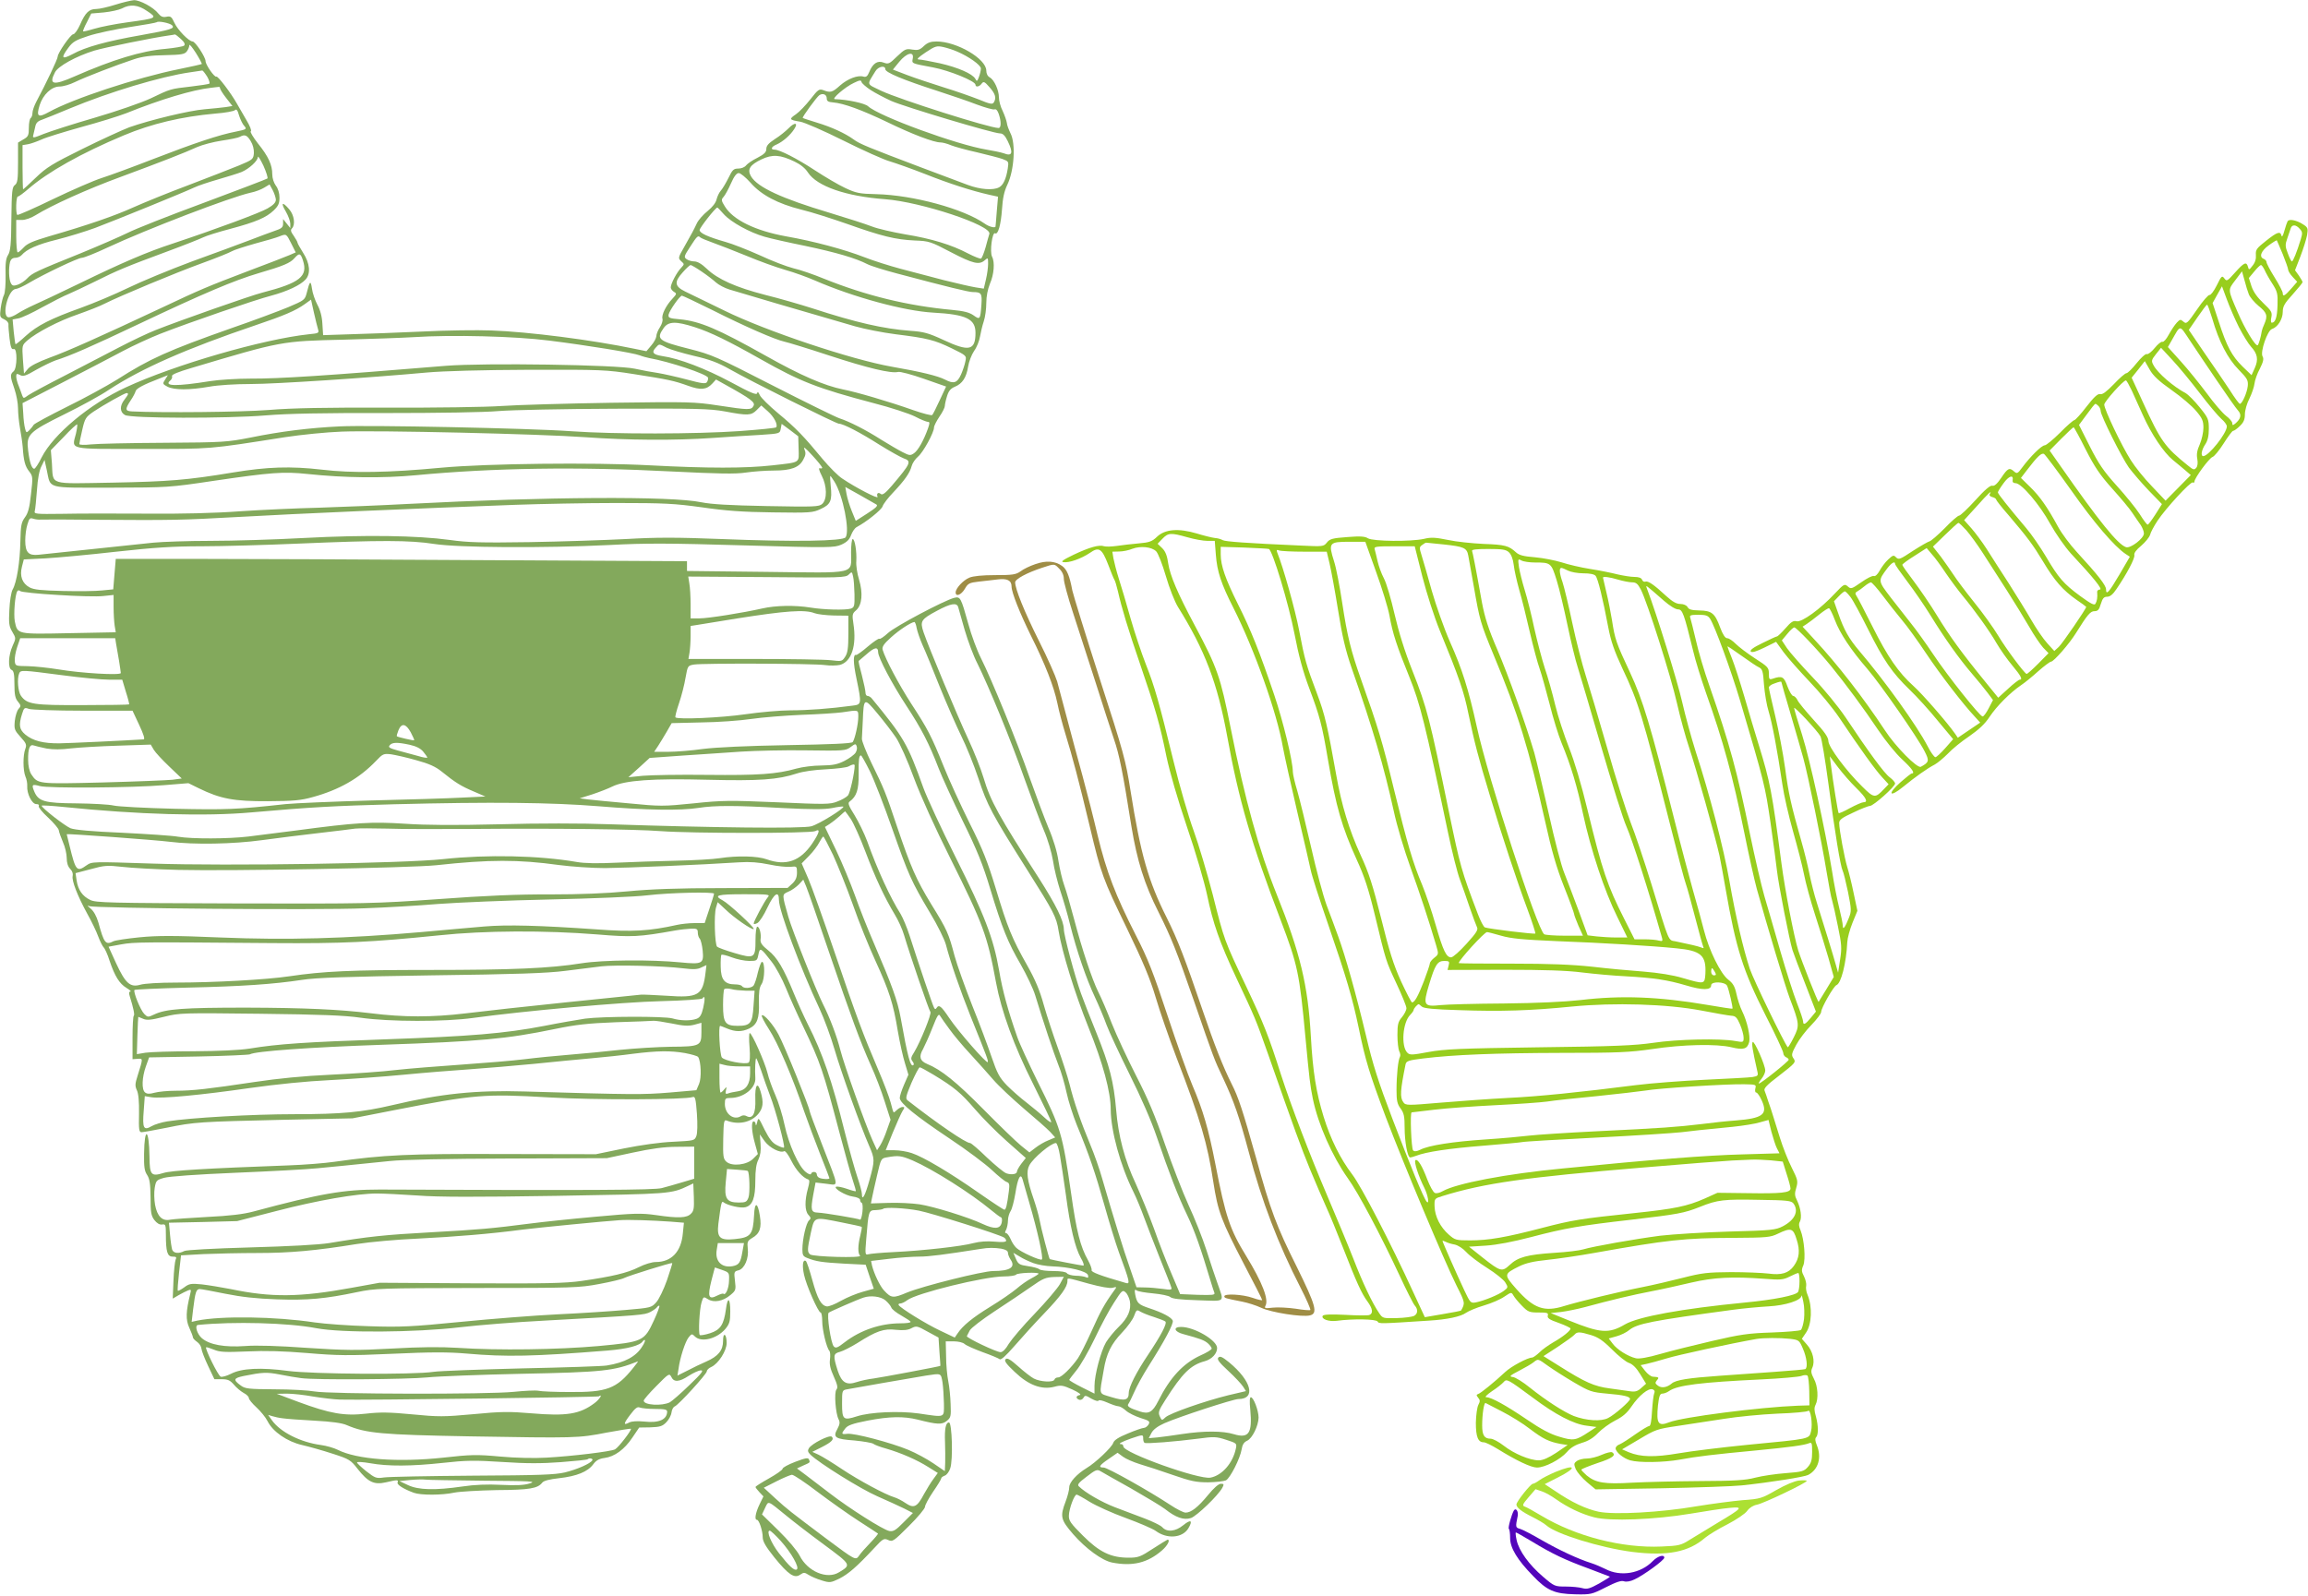 <?xml version="1.0" standalone="no"?>
<svg xmlns:xlink="http://www.w3.org/1999/xlink" id="svg" version="1.0" xmlns="http://www.w3.org/2000/svg" width="1280pt" height="885pt" viewBox="0 0 1280 885" preserveAspectRatio="xMidYMid meet">

<g transform="translate(0,885) scale(0.1,-0.1)" fill="#000000" stroke="none">
<path d="M640 8824 c-41 -13 -89 -24 -107 -24 -39 0 -60 -20 -89 -87 -13 -29&#10;-30 -53 -38 -53 -14 0 -86 -104 -86 -124 0 -13 -64 -148 -119 -251 -11 -21&#10;-21 -49 -21 -62 0 -12 -5 -25 -10 -28 -5 -3 -10 -27 -10 -53 0 -42 -3 -50 -30&#10;-65 l-30 -18 0 -111 c0 -94 -3 -113 -17 -124 -16 -11 -18 -34 -20 -188 -1&#10;-142 -5 -179 -18 -200 -12 -18 -16 -46 -14 -113 1 -49 -3 -98 -9 -109 -6 -11&#10;-14 -44 -18 -72 -6 -48 -5 -52 19 -63 15 -7 25 -19 24 -28 -1 -9 2 -45 6 -79&#10;6 -49 11 -62 23 -58 21 8 20 -107 -1 -124 -20 -16 -19 -29 5 -97 11 -32 20&#10;-80 20 -108 0 -27 5 -77 11 -110 6 -33 13 -80 15 -105 5 -75 13 -107 36 -135&#10;20 -26 21 -32 10 -125 -8 -76 -16 -106 -34 -130 -20 -28 -23 -44 -25 -133 -2&#10;-111 -20 -228 -43 -267 -8 -14 -16 -64 -18 -112 -4 -75 -2 -92 16 -122 21 -36&#10;21 -36 2 -78 -24 -53 -27 -126 -5 -134 11 -5 15 -23 15 -79 0 -57 4 -78 19&#10;-96 18 -22 18 -26 4 -41 -9 -10 -18 -40 -21 -67 -4 -45 -2 -51 32 -89 32 -35&#10;35 -43 26 -67 -13 -35 -13 -117 1 -152 7 -15 11 -39 10 -53 -3 -41 26 -100 50&#10;-100 12 0 17 -4 14 -11 -4 -5 19 -34 51 -63 32 -30 59 -62 60 -71 1 -10 12&#10;-39 23 -66 12 -26 21 -66 21 -88 0 -27 7 -48 19 -60 12 -12 17 -27 14 -40 -6&#10;-25 26 -109 82 -211 23 -41 50 -97 60 -125 10 -27 24 -54 30 -60 6 -5 22 -39&#10;33 -75 29 -85 54 -126 94 -150 18 -11 28 -20 21 -20 -8 0 -9 -8 -3 -27 20 -64&#10;28 -103 22 -107 -4 -2 -7 -58 -7 -123 l0 -118 28 2 c31 2 31 5 0 -94 -14 -44&#10;-15 -56 -4 -80 9 -18 13 -64 12 -130 -2 -88 0 -103 14 -103 8 0 71 11 140 25&#10;155 32 183 33 650 44 l380 8 235 46 c441 86 497 91 855 70 258 -15 756 -13&#10;797 2 13 5 17 -9 23 -92 4 -59 3 -108 -3 -124 -10 -26 -13 -26 -129 -32 -73&#10;-3 -178 -18 -273 -37 l-155 -32 -515 1 c-525 2 -660 -4 -935 -43 -55 -8 -170&#10;-17 -255 -20 -461 -17 -648 -28 -693 -42 -69 -21 -77 -12 -78 90 -2 156 -28&#10;171 -30 17 -1 -73 2 -96 17 -118 14 -22 18 -48 19 -125 0 -82 3 -101 21 -125&#10;14 -18 29 -27 43 -25 19 3 21 -1 21 -56 0 -95 8 -122 37 -122 20 0 24 -3 17&#10;-17 -4 -10 -10 -63 -12 -117 l-4 -99 34 20 c18 10 41 22 52 26 16 6 17 4 11&#10;-20 -24 -97 -26 -143 -5 -188 11 -24 20 -48 20 -53 0 -5 10 -16 23 -25 12 -8&#10;23 -25 24 -37 1 -12 18 -56 37 -96 l35 -74 41 0 c34 0 46 -6 67 -30 14 -17 38&#10;-37 54 -46 16 -8 29 -21 29 -28 0 -8 19 -31 42 -52 23 -21 51 -55 62 -77 29&#10;-58 108 -113 191 -132 39 -9 114 -30 169 -48 93 -30 101 -35 139 -84 58 -74&#10;92 -90 157 -75 65 15 71 15 65 -1 -5 -12 33 -36 90 -57 38 -14 156 -14 225 1&#10;30 6 136 12 235 14 182 1 227 9 252 41 8 11 40 19 94 25 98 11 159 36 189 77&#10;16 22 33 31 62 35 56 7 111 47 155 113 l38 56 62 1 c53 2 67 6 88 28 14 14 27&#10;38 29 54 2 16 10 31 18 34 21 8 178 180 178 195 0 7 11 18 25 24 39 18 85 89&#10;85 133 0 21 -4 41 -10 44 -6 4 -10 -9 -10 -33 0 -52 -27 -85 -93 -114 -28 -12&#10;-76 -35 -106 -51 l-54 -27 6 37 c8 62 37 151 56 175 17 21 19 21 35 5 35 -35&#10;122 -13 169 42 23 28 27 42 27 97 0 77 -15 84 -24 12 -12 -86 -30 -114 -88&#10;-133 -28 -9 -53 -13 -57 -10 -9 10 -2 145 10 182 10 32 11 32 35 17 32 -21 84&#10;-12 125 23 30 25 31 29 25 79 -6 49 -5 52 20 58 33 9 58 66 51 121 -4 37 -1&#10;43 24 58 43 24 54 57 43 124 -12 77 -29 78 -32 2 -6 -108 -18 -123 -108 -132&#10;-82 -8 -99 8 -90 85 15 117 18 129 29 119 22 -17 95 -34 121 -27 40 10 55 52&#10;55 147 0 59 5 94 17 117 11 24 15 50 12 87 l-4 53 27 -38 c27 -37 88 -68 108&#10;-55 6 3 24 -21 40 -54 27 -53 63 -93 93 -103 9 -3 8 -16 -1 -49 -19 -68 -18&#10;-125 2 -147 15 -16 15 -21 4 -31 -16 -13 -37 -105 -37 -161 0 -32 4 -39 28&#10;-48 48 -19 80 -24 203 -31 l120 -6 22 -66 23 -67 -61 -17 c-33 -9 -87 -31&#10;-121 -50 -33 -19 -68 -33 -79 -31 -31 5 -51 41 -80 146 -15 55 -31 103 -36&#10;106 -17 10 -21 -25 -10 -76 12 -58 79 -210 92 -210 5 0 9 -22 9 -48 0 -48 24&#10;-149 40 -165 4 -5 6 -26 3 -47 -4 -28 2 -53 21 -95 20 -45 24 -61 15 -72 -14&#10;-16 -5 -134 12 -166 8 -15 7 -27 -7 -53 -26 -47 -13 -56 96 -64 50 -5 96 -13&#10;103 -18 7 -6 39 -18 72 -27 82 -24 170 -62 233 -102 l53 -33 -24 -33 c-13 -17&#10;-37 -56 -53 -85 -38 -72 -56 -80 -102 -49 -20 14 -48 28 -62 32 -50 15 -197&#10;94 -290 156 -52 35 -111 71 -130 80 l-35 16 52 26 c57 29 70 44 56 58 -12 12&#10;-111 -38 -127 -64 -8 -13 -6 -21 9 -36 49 -47 280 -191 370 -230 55 -24 122&#10;-55 149 -68 l49 -25 -52 -52 c-43 -44 -57 -52 -79 -48 -35 7 -221 125 -330&#10;209 -48 37 -108 83 -135 103 l-47 35 32 15 c43 19 41 17 35 34 -5 12 -17 10&#10;-76 -12 -39 -15 -71 -32 -71 -39 0 -6 -34 -30 -75 -53 -41 -23 -75 -44 -75&#10;-48 0 -3 10 -16 22 -29 l22 -23 -22 -45 c-22 -46 -29 -85 -14 -85 12 0 32 -62&#10;32 -97 0 -23 17 -52 65 -112 77 -95 111 -118 143 -95 19 13 24 13 46 -1 14 -9&#10;46 -23 73 -31 45 -14 50 -13 98 10 51 26 97 66 193 169 49 53 54 56 78 45 24&#10;-11 30 -7 114 77 50 49 90 98 90 107 0 10 20 47 45 84 25 36 45 69 45 74 0 5&#10;9 11 19 15 11 3 25 22 31 41 16 46 10 254 -7 254 -18 0 -25 -35 -22 -109 1&#10;-36 2 -87 1 -113 l-2 -48 -63 43 c-35 24 -98 58 -139 75 -96 40 -304 95 -340&#10;89 -32 -4 -34 0 -10 30 13 17 40 27 122 43 124 24 201 25 279 6 110 -28 135&#10;-29 162 -7 22 18 24 25 21 93 -1 40 -7 97 -13 127 -6 29 -12 91 -12 137 l-2&#10;84 44 0 c25 0 52 -6 61 -15 9 -8 54 -28 100 -45 45 -16 88 -34 94 -39 7 -6 34&#10;18 81 72 39 45 113 127 166 182 93 97 129 147 129 180 0 19 -8 20 118 -15 66&#10;-18 117 -27 132 -23 25 7 25 6 7 -18 -50 -69 -74 -112 -123 -222 -30 -66 -64&#10;-134 -76 -151 -36 -52 -91 -106 -109 -106 -10 0 -19 -5 -21 -12 -6 -17 -79&#10;-13 -115 6 -15 8 -54 38 -86 67 -44 39 -61 49 -70 40 -9 -9 3 -26 51 -71 76&#10;-73 149 -100 219 -82 37 10 47 9 100 -15 37 -17 52 -29 41 -31 -22 -4 -23 -18&#10;-3 -26 8 -3 19 2 24 11 8 15 12 14 44 -5 20 -11 37 -16 39 -11 2 6 23 1 48&#10;-10 25 -11 53 -21 62 -21 9 0 28 -11 42 -24 14 -13 51 -31 81 -41 49 -15 54&#10;-19 45 -36 -6 -10 -18 -19 -26 -19 -8 0 -49 -14 -89 -31 -52 -21 -76 -37 -81&#10;-52 -7 -24 -99 -111 -148 -140 -54 -33 -96 -79 -96 -106 0 -15 -9 -50 -20 -79&#10;-32 -84 -28 -101 42 -182 69 -79 160 -146 216 -157 113 -22 197 -2 277 68 30&#10;26 47 59 30 59 -2 0 -39 -23 -81 -50 -70 -46 -82 -50 -135 -50 -98 0 -162 31&#10;-253 122 -69 69 -79 83 -78 112 1 38 30 116 43 116 4 0 37 -18 72 -40 36 -22&#10;126 -63 201 -90 76 -28 150 -60 165 -71 63 -47 148 -40 181 13 27 45 15 53&#10;-28 18 -43 -35 -90 -40 -116 -11 -9 10 -54 32 -99 49 -45 17 -119 45 -164 62&#10;-73 28 -165 81 -200 116 -10 9 0 21 44 54 49 38 58 41 76 30 11 -7 88 -50 170&#10;-96 82 -47 167 -98 188 -114 59 -47 104 -63 144 -50 32 11 151 125 174 168 10&#10;19 9 22 -8 22 -13 0 -40 -24 -71 -62 -56 -68 -94 -98 -125 -98 -11 0 -49 19&#10;-85 43 -115 76 -348 207 -369 207 -32 0 -25 12 28 48 l49 34 30 -22 c16 -12&#10;58 -30 93 -41 35 -10 117 -37 183 -60 101 -35 130 -41 197 -41 43 1 87 6 98&#10;11 24 13 79 122 87 172 4 26 13 40 31 48 28 13 62 82 63 128 0 39 -28 113 -43&#10;113 -6 0 -8 -24 -3 -69 12 -131 -8 -161 -91 -136 -61 19 -167 19 -286 1 -50&#10;-8 -113 -16 -139 -19 l-47 -4 15 29 c10 19 34 37 72 54 79 35 382 134 410 134&#10;99 0 73 101 -52 204 -37 30 -50 36 -59 26 -9 -9 3 -26 54 -73 37 -34 74 -74&#10;83 -88 l16 -25 -98 -23 c-130 -32 -322 -99 -348 -122 -20 -19 -21 -19 -32 5&#10;-10 22 -6 33 31 91 94 148 140 194 219 215 39 11 68 42 68 73 0 43 -127 117&#10;-200 117 -46 0 -38 -27 13 -40 93 -25 117 -34 137 -52 11 -10 20 -23 20 -28 0&#10;-6 -28 -23 -62 -38 -96 -44 -169 -122 -235 -254 -31 -61 -52 -73 -101 -57 -59&#10;19 -74 29 -64 42 5 7 20 37 33 67 13 30 47 92 76 138 91 143 143 240 137 257&#10;-8 19 -58 45 -131 69 -59 20 -68 28 -77 75 -5 26 -3 31 7 24 6 -6 48 -13 92&#10;-17 44 -4 87 -13 95 -20 10 -10 58 -15 153 -18 159 -5 147 -16 108 97 -12 33&#10;-39 114 -60 180 -21 66 -66 179 -99 250 -33 72 -92 225 -132 340 -53 155 -95&#10;254 -160 380 -48 94 -108 223 -134 288 -25 65 -59 144 -75 175 -35 71 -90 236&#10;-135 407 -19 72 -43 155 -54 185 -11 30 -25 91 -32 135 -7 50 -28 120 -56 185&#10;-24 58 -71 184 -105 280 -67 193 -210 543 -269 660 -21 41 -53 127 -70 190&#10;-41 147 -44 152 -78 144 -55 -14 -327 -158 -367 -195 -23 -21 -45 -36 -48 -32&#10;-4 3 -32 -16 -64 -43 -31 -27 -61 -48 -65 -47 -17 6 -17 -41 2 -131 29 -141&#10;29 -144 -22 -150 -126 -17 -249 -26 -343 -26 -58 0 -171 -10 -253 -22 -132&#10;-19 -373 -30 -386 -17 -3 3 6 38 20 79 14 41 30 104 36 141 12 66 12 67 47 73&#10;51 8 666 6 727 -3 27 -4 64 -3 82 1 64 17 94 106 75 228 -8 51 -6 57 15 75 33&#10;29 39 95 16 171 -10 32 -17 78 -15 101 3 54 -8 123 -20 123 -5 0 -9 -33 -9&#10;-74 0 -124 40 -114 -472 -108 l-438 5 0 27 0 27 -1127 6 c-619 4 -1332 7&#10;-1583 7 l-458 0 -7 -84 -7 -85 -62 -6 c-34 -4 -131 -5 -216 -3 -122 3 -162 7&#10;-186 20 -41 22 -56 63 -42 116 l10 39 121 6 c67 4 244 20 392 37 209 23 316&#10;30 475 30 113 0 356 7 540 15 447 19 614 19 747 -2 135 -21 607 -24 973 -6&#10;202 11 334 10 745 -2 482 -14 501 -13 541 4 31 14 45 28 54 53 7 19 21 39 30&#10;44 54 28 140 97 145 116 4 13 31 48 60 78 63 67 91 107 101 145 4 16 20 39 35&#10;52 29 24 89 134 89 162 0 9 14 36 30 60 17 24 30 51 30 59 0 8 5 32 12 54 9&#10;30 20 43 44 53 41 17 63 50 73 111 4 27 19 66 33 87 15 20 29 56 33 80 4 23&#10;13 61 21 85 8 23 14 69 14 102 0 37 8 76 20 106 23 52 28 120 12 150 -14 27 1&#10;140 17 130 16 -10 32 48 38 133 4 62 12 100 30 137 38 80 47 228 17 285 -9 19&#10;-19 44 -20 57 -2 13 -12 42 -23 66 -12 23 -21 57 -21 75 0 41 -26 98 -51 112&#10;-12 6 -19 21 -19 37 0 66 -164 162 -276 162 -32 0 -50 -6 -71 -26 -22 -21 -33&#10;-24 -64 -19 -34 6 -41 3 -84 -38 -43 -42 -48 -44 -75 -34 -34 13 -60 -5 -80&#10;-54 -9 -22 -17 -28 -31 -24 -31 10 -88 -12 -130 -49 -42 -38 -53 -42 -93 -26&#10;-23 8 -29 4 -71 -50 -26 -33 -62 -71 -81 -84 -40 -27 -37 -31 24 -41 24 -4&#10;132 -51 240 -105 108 -54 224 -106 257 -115 33 -10 121 -41 195 -70 133 -53&#10;258 -93 355 -115 l50 -11 -7 -82 c-3 -45 -7 -83 -7 -84 -3 -9 -37 0 -59 16&#10;-118 83 -398 159 -601 164 -95 2 -113 6 -173 34 -37 17 -113 62 -168 98 -99&#10;65 -196 115 -225 115 -24 0 -17 17 13 29 33 15 74 50 96 84 25 37 4 41 -30 6&#10;-16 -16 -50 -44 -76 -60 -35 -23 -48 -37 -48 -55 0 -18 -11 -29 -49 -49 -27&#10;-13 -56 -33 -63 -42 -7 -10 -26 -18 -43 -18 -26 0 -33 -6 -55 -52 -14 -28 -33&#10;-60 -42 -70 -10 -11 -20 -33 -24 -49 -4 -18 -22 -42 -49 -64 -24 -19 -52 -50&#10;-61 -70 -20 -42 -23 -47 -69 -129 -35 -61 -35 -63 -17 -80 18 -16 18 -16 0&#10;-36 -24 -24 -58 -89 -58 -109 0 -8 8 -19 18 -25 16 -9 15 -12 -9 -38 -36 -38&#10;-61 -90 -55 -111 3 -9 -3 -30 -14 -47 -11 -16 -20 -39 -20 -50 -1 -11 -13 -34&#10;-28 -51 l-27 -32 -64 13 c-233 49 -591 95 -796 102 -77 3 -250 1 -385 -6 -135&#10;-6 -313 -13 -396 -15 l-152 -5 -4 62 c-2 41 -12 78 -28 107 -13 25 -27 65 -30&#10;90 -7 47 -12 43 -29 -25 -10 -39 -14 -41 -103 -79 -51 -21 -192 -74 -314 -116&#10;-352 -124 -454 -170 -634 -285 -58 -36 -184 -105 -280 -152 -96 -48 -178 -92&#10;-183 -99 -4 -7 -15 -21 -24 -30 -16 -16 -18 -15 -24 9 -4 14 -9 52 -10 83 l-4&#10;58 225 116 c124 64 272 141 330 172 58 31 152 74 210 97 167 65 528 189 614&#10;211 89 24 162 58 191 90 29 32 24 89 -14 148 -17 27 -31 52 -31 56 0 5 -10 21&#10;-21 38 -16 22 -19 32 -10 41 20 20 13 74 -15 106 -38 45 -49 38 -19 -12 14&#10;-24 25 -55 25 -68 l0 -24 -20 25 -20 25 0 -25 c0 -21 -8 -28 -48 -41 -26 -9&#10;-90 -33 -142 -53 -52 -20 -194 -72 -315 -116 -121 -45 -281 -111 -355 -147&#10;-74 -36 -191 -85 -260 -110 -168 -60 -243 -98 -307 -156 -29 -27 -55 -48 -57&#10;-46 -2 2 -6 34 -10 70 l-6 67 32 6 c18 3 78 31 133 62 55 30 121 64 147 74 26&#10;11 91 42 146 69 119 60 177 84 399 166 95 35 185 71 201 79 16 8 82 29 147 46&#10;146 39 201 63 243 103 26 25 32 39 32 71 0 25 -8 51 -20 66 -11 15 -20 41 -20&#10;63 0 52 -21 99 -80 172 -27 35 -45 65 -39 67 6 2 -5 30 -25 63 -19 33 -43 74&#10;-52 90 -33 59 -106 155 -114 150 -10 -6 -60 66 -60 86 0 22 -57 109 -72 109&#10;-21 1 -82 63 -101 104 -15 33 -21 38 -44 33 -20 -4 -31 1 -45 18 -26 34 -102&#10;75 -135 74 -15 -1 -62 -12 -103 -25z m177 -36 c57 -38 56 -39 -112 -62 -66 -9&#10;-147 -25 -180 -35 -33 -10 -62 -17 -64 -15 -2 2 7 25 21 51 l24 48 70 6 c39 4&#10;84 14 100 22 46 25 90 21 141 -15z m137 -78 c18 -18 -5 -25 -172 -55 -189 -33&#10;-309 -66 -379 -105 -61 -32 -67 -23 -24 35 24 33 41 43 112 66 46 15 149 37&#10;229 49 80 12 147 24 150 27 8 8 72 -5 84 -17z m49 -76 c20 -18 25 -30 18 -37&#10;-5 -5 -52 -13 -103 -18 -133 -11 -293 -60 -505 -153 -118 -52 -144 -46 -108&#10;23 17 34 117 89 217 120 59 18 327 72 413 84 17 2 32 5 35 6 3 0 18 -11 33&#10;-25z m116 -139 c-3 -2 -60 -15 -129 -29 -232 -47 -584 -163 -718 -237 -61 -34&#10;-72 -26 -52 38 19 59 66 103 110 103 20 0 58 11 86 25 53 26 231 95 329 127&#10;42 14 93 21 169 22 93 2 110 5 122 21 8 10 14 26 14 34 0 9 16 -11 36 -42 20&#10;-32 35 -60 33 -62z m4189 69 c64 -27 132 -75 132 -94 0 -10 -5 -31 -11 -47 -9&#10;-25 -12 -26 -20 -10 -16 28 -96 63 -197 86 -52 11 -103 21 -115 21 -16 0 -7&#10;10 36 39 54 36 62 38 99 30 22 -5 56 -16 76 -25z m-246 -39 c-5 -28 -10 -26&#10;113 -49 90 -17 235 -76 235 -96 0 -15 21 -12 34 6 11 14 16 12 44 -20 33 -37&#10;39 -60 23 -85 -7 -11 -22 -8 -82 17 -41 16 -128 47 -194 67 -66 21 -157 51&#10;-202 68 l-81 31 35 43 c41 50 84 61 75 18z m-152 -59 c0 -18 102 -60 285 -119&#10;77 -25 177 -59 223 -77 46 -17 89 -29 97 -27 9 4 17 -5 24 -25 14 -41 14 -78&#10;-1 -78 -50 0 -548 158 -650 206 -85 41 -82 29 -33 109 16 27 55 34 55 11z&#10;m-3761 -41 c11 -19 16 -37 12 -39 -5 -3 -51 -10 -102 -16 -114 -13 -112 -12&#10;-224 -66 -52 -24 -184 -70 -310 -107 -121 -35 -248 -76 -283 -90 -54 -22 -62&#10;-24 -58 -9 2 9 7 31 11 47 4 23 14 33 38 41 17 6 86 34 153 62 221 92 507 178&#10;669 201 33 5 63 9 67 10 3 0 15 -15 27 -34z m3679 -74 c26 -17 78 -44 115 -61&#10;72 -32 566 -180 603 -180 16 0 28 -12 43 -43 32 -66 25 -86 -23 -67 -15 5 -57&#10;14 -94 20 -162 26 -598 185 -658 241 -18 16 -113 37 -184 39 -21 0 56 67 105&#10;90 33 16 41 17 43 5 2 -7 24 -27 50 -44z m-3608 10 c0 -5 15 -30 34 -54 l35&#10;-45 -37 -6 c-20 -3 -73 -8 -117 -12 -86 -7 -301 -59 -418 -100 -39 -15 -157&#10;-69 -262 -121 -164 -81 -198 -102 -256 -158 -37 -36 -69 -65 -71 -65 -1 0 -3&#10;55 -3 123 l0 122 30 5 c17 3 50 15 75 26 25 12 124 42 220 69 96 26 209 61&#10;250 77 188 76 368 130 470 141 19 2 38 5 43 5 4 1 7 -2 7 -7z m3365 -56 c0&#10;-16 8 -21 35 -23 59 -5 158 -41 300 -109 142 -69 259 -113 296 -113 12 0 38&#10;-7 59 -16 20 -8 85 -26 144 -39 58 -14 122 -30 141 -37 34 -13 35 -14 29 -53&#10;-9 -57 -25 -92 -48 -104 -33 -18 -106 -12 -173 13 -35 13 -148 56 -253 95&#10;-299 113 -348 133 -380 157 -48 35 -125 70 -205 94 -41 13 -77 24 -78 26 -5 3&#10;78 117 92 126 19 13 41 4 41 -17z m-3230 -154 c15 -17 12 -19 -47 -31 -93 -18&#10;-228 -63 -458 -152 -113 -44 -241 -91 -285 -105 -44 -14 -166 -67 -272 -118&#10;-105 -51 -194 -90 -197 -87 -10 9 -7 102 3 102 6 0 31 19 58 42 108 94 293&#10;198 529 297 155 65 320 104 508 121 54 4 103 13 109 19 8 8 15 0 23 -30 7 -22&#10;20 -49 29 -58z m35 -83 c13 -21 19 -46 18 -68 -3 -33 -6 -36 -83 -68 -44 -18&#10;-170 -67 -280 -109 -110 -41 -247 -97 -305 -123 -104 -47 -251 -98 -469 -161&#10;-88 -26 -120 -40 -139 -61 -14 -15 -29 -28 -34 -28 -4 0 -8 41 -8 90 l0 90 33&#10;0 c17 0 50 11 72 25 92 57 292 147 475 214 227 84 355 134 425 166 28 12 88&#10;28 135 35 47 7 92 16 100 21 27 15 40 10 60 -23z m93 -208 c-5 -4 -163 -64&#10;-353 -135 -190 -70 -380 -145 -423 -167 -43 -21 -160 -72 -260 -113 -246 -99&#10;-269 -110 -296 -139 -13 -14 -36 -29 -52 -35 -24 -8 -31 -7 -39 9 -11 21 -13&#10;83 -4 118 4 14 14 22 29 22 12 0 28 7 35 15 27 32 86 59 196 86 63 16 158 45&#10;212 65 119 45 492 197 547 223 22 11 83 31 135 46 52 15 110 33 130 41 42 18&#10;90 62 90 83 1 9 14 -13 31 -48 16 -36 26 -68 22 -71z m2923 94 c32 -15 60 -37&#10;75 -61 50 -76 210 -132 428 -148 199 -15 591 -145 578 -192 -3 -10 -13 -44&#10;-21 -75 -9 -31 -20 -59 -25 -62 -4 -3 -37 10 -72 28 -91 48 -201 82 -348 106&#10;-69 12 -153 31 -186 44 -33 13 -139 47 -235 76 -264 79 -399 141 -435 202 -22&#10;38 -7 63 58 94 61 29 104 26 183 -12z m-244 -117 c59 -68 151 -117 283 -150&#10;55 -13 170 -50 256 -80 188 -67 265 -86 373 -91 79 -3 88 -6 200 -65 123 -64&#10;157 -72 188 -44 17 15 18 14 18 -20 0 -19 -5 -58 -12 -87 l-12 -51 -45 7 c-25&#10;4 -104 22 -176 40 -71 19 -179 47 -240 63 -60 16 -152 45 -203 65 -108 42&#10;-278 88 -432 115 -171 31 -294 91 -340 166 -20 32 -21 38 -7 53 8 9 27 43 41&#10;75 17 39 31 57 43 57 10 0 39 -24 65 -53z m-2632 -94 c0 -16 -13 -30 -46 -49&#10;-41 -24 -277 -112 -529 -196 -138 -45 -280 -106 -510 -218 -116 -56 -232 -111&#10;-260 -123 -27 -12 -65 -32 -84 -44 -19 -13 -42 -23 -52 -23 -43 0 -5 154 38&#10;157 11 1 44 16 74 34 83 49 272 139 293 139 11 0 74 25 140 56 223 104 686&#10;281 795 305 26 5 60 18 76 28 l30 18 17 -31 c9 -17 17 -41 18 -53z m2485 -82&#10;c40 -44 144 -101 225 -124 30 -9 132 -32 226 -51 171 -36 280 -68 344 -101 19&#10;-10 93 -33 165 -52 282 -75 398 -103 420 -103 47 0 52 -7 48 -68 -6 -85 -8&#10;-87 -44 -61 -23 16 -53 24 -118 30 -248 23 -477 79 -711 173 -58 24 -134 50&#10;-170 58 -36 9 -120 41 -186 72 -67 30 -153 64 -190 74 -98 28 -144 49 -144 66&#10;0 12 85 121 98 125 1 1 18 -16 37 -38z m-2400 -161 l25 -50 -37 -16 c-21 -9&#10;-119 -47 -218 -84 -242 -92 -274 -106 -486 -206 -343 -161 -524 -242 -624&#10;-278 -64 -24 -108 -46 -121 -63 l-21 -25 -6 79 c-5 77 -5 78 24 104 52 45 174&#10;109 280 145 56 20 124 46 150 60 88 44 393 171 539 224 80 29 154 59 165 66&#10;11 7 70 26 130 43 61 16 121 34 135 40 38 15 38 15 65 -39z m2269 33 c4 -4 35&#10;-17 69 -29 34 -12 118 -45 187 -73 69 -29 166 -64 215 -78 50 -14 124 -41 165&#10;-59 214 -93 495 -169 655 -178 184 -10 235 -35 235 -112 0 -99 -36 -106 -179&#10;-39 -82 38 -109 45 -181 50 -150 11 -303 46 -545 125 -66 21 -183 55 -260 74&#10;-164 42 -264 87 -325 145 -28 27 -52 41 -70 41 -14 0 -34 6 -43 13 -15 11 -13&#10;17 21 69 38 59 43 64 56 51z m-2204 -127 c29 -89 -16 -125 -225 -179 -64 -16&#10;-456 -154 -590 -207 -44 -17 -136 -61 -205 -97 -69 -36 -204 -106 -300 -156&#10;-96 -49 -187 -98 -203 -109 -26 -19 -27 -19 -34 -1 -3 10 -12 33 -19 52 -8 18&#10;-14 42 -14 53 0 16 3 17 21 8 17 -10 32 -5 90 29 39 22 87 45 107 52 82 26&#10;197 76 460 201 359 170 531 243 667 283 137 40 175 56 199 84 26 29 33 27 46&#10;-13z m2211 -62 c30 -20 66 -48 80 -61 15 -13 48 -31 75 -39 44 -14 436 -129&#10;696 -204 53 -15 154 -35 225 -44 178 -22 216 -32 311 -78 82 -40 83 -41 76&#10;-72 -3 -17 -14 -50 -24 -73 -21 -47 -40 -54 -88 -29 -40 21 -135 44 -296 72&#10;-223 39 -698 198 -926 310 -96 47 -195 95 -220 107 -59 29 -62 53 -14 106 20&#10;23 40 41 44 41 4 0 32 -16 61 -36z m58 -213 c182 -92 350 -165 401 -176 19 -4&#10;131 -38 249 -77 211 -69 343 -101 382 -91 10 3 75 -14 143 -38 l123 -43 -35&#10;-75 c-19 -42 -38 -79 -42 -83 -3 -4 -51 8 -105 27 -133 47 -316 101 -390 115&#10;-103 21 -233 77 -425 185 -271 152 -367 193 -480 204 -58 5 -65 8 -62 26 5 23&#10;62 105 74 105 4 0 80 -36 167 -79z m-2185 -108 c6 -20 3 -22 -51 -27 -253 -27&#10;-745 -169 -1016 -295 -200 -92 -401 -260 -466 -388 -17 -35 -36 -63 -41 -63&#10;-14 0 -26 35 -34 102 -11 88 3 102 201 200 92 45 203 106 247 136 182 119 429&#10;228 816 359 154 52 220 80 270 116 l35 25 16 -72 c9 -39 19 -81 23 -93z m2090&#10;12 c87 -28 187 -77 364 -177 221 -125 316 -162 627 -244 94 -24 197 -58 229&#10;-74 32 -17 65 -30 72 -30 11 0 11 -7 0 -38 -23 -64 -54 -120 -77 -136 -20 -14&#10;-26 -13 -63 6 -22 11 -75 42 -117 68 -89 57 -179 102 -234 120 -21 7 -188 89&#10;-370 182 -312 160 -337 171 -463 203 -171 43 -185 54 -141 116 26 37 68 38&#10;173 4z m-809 -74 c215 -27 467 -68 503 -82 15 -6 38 -12 52 -15 113 -20 320&#10;-89 327 -109 1 -5 -1 -16 -6 -24 -7 -11 -27 -9 -112 14 -57 15 -129 31 -159&#10;36 -30 4 -89 15 -130 24 -98 22 -833 33 -1047 16 -665 -55 -928 -72 -1083 -71&#10;-74 0 -175 -6 -225 -14 -188 -30 -260 -29 -220 4 7 6 12 17 9 24 -3 8 33 23&#10;108 45 499 149 499 149 845 157 148 4 322 10 388 14 213 14 562 5 750 -19z&#10;m653 -40 c20 -10 88 -30 151 -45 87 -20 133 -37 200 -75 118 -67 588 -301 603&#10;-301 24 0 119 -49 224 -116 58 -36 119 -70 135 -76 46 -16 41 -27 -64 -151&#10;-36 -42 -53 -55 -62 -47 -14 12 -26 3 -18 -16 5 -14 -121 51 -195 101 -24 15&#10;-73 65 -110 109 -102 124 -149 173 -247 254 -49 41 -95 86 -101 100 -8 18 -13&#10;22 -15 11 -3 -12 -38 3 -147 62 -138 74 -286 131 -379 144 -51 8 -61 20 -37&#10;46 21 23 17 23 62 0z m-183 -146 c191 -30 221 -36 302 -65 69 -25 101 -22 133&#10;12 l21 23 52 -29 c141 -78 167 -98 156 -117 -12 -24 -26 -24 -196 2 -131 20&#10;-162 21 -593 15 -250 -4 -525 -12 -610 -18 -85 -6 -369 -10 -630 -9 -340 1&#10;-528 -2 -660 -13 -154 -12 -592 -16 -757 -8 -39 2 -41 11 -9 60 14 20 26 44&#10;28 52 3 15 45 37 131 70 l48 19 -15 -24 c-15 -23 -15 -25 13 -40 38 -19 122&#10;-19 231 0 49 9 146 15 231 15 136 0 650 34 979 64 90 8 303 14 565 15 402 1&#10;427 0 580 -24z m-2805 -111 c0 -3 -9 -17 -20 -31 -27 -34 -26 -69 3 -85 32&#10;-19 563 -20 782 -2 119 10 319 14 665 13 295 0 547 4 625 11 72 6 362 12 645&#10;13 453 2 526 0 610 -15 127 -24 146 -23 176 7 l26 26 36 -32 c34 -30 57 -73&#10;47 -89 -2 -4 -93 -13 -202 -21 -241 -17 -696 -18 -933 -1 -236 17 -1123 35&#10;-1285 27 -169 -8 -329 -28 -496 -62 -128 -25 -149 -27 -478 -29 -189 -1 -373&#10;-5 -407 -9 -35 -4 -64 -3 -64 2 0 4 7 40 16 78 15 66 20 72 63 102 52 35 172&#10;103 184 103 4 0 7 -3 7 -6z m-289 -220 c-23 -90 -49 -84 367 -84 393 0 359 -3&#10;792 65 91 14 233 28 315 31 203 8 1103 -13 1350 -31 240 -17 494 -19 710 -4&#10;88 6 207 14 265 17 104 7 105 7 110 34 l5 27 46 -34 46 -35 2 -69 c2 -81 13&#10;-74 -144 -92 -150 -17 -359 -17 -680 0 -323 17 -905 10 -1155 -13 -296 -28&#10;-497 -31 -665 -11 -174 20 -301 16 -495 -16 -253 -42 -356 -50 -666 -56 -360&#10;-6 -328 -17 -336 106 l-6 74 71 73 c38 41 72 72 75 70 2 -3 -1 -26 -7 -52z&#10;m4139 -188 c0 -4 -6 -6 -13 -3 -8 3 -5 -12 10 -41 30 -58 31 -131 3 -157 -18&#10;-16 -41 -17 -307 -12 -210 4 -308 10 -363 21 -165 35 -862 31 -1625 -9 -148&#10;-8 -371 -17 -495 -21 -124 -3 -322 -12 -440 -20 -134 -10 -330 -15 -520 -13&#10;-168 1 -376 1 -464 -1 -150 -2 -158 -1 -153 16 3 11 8 63 12 116 4 62 13 110&#10;25 132 l17 35 13 -59 c22 -103 -7 -95 357 -95 314 1 321 1 568 38 320 47 386&#10;52 520 38 210 -22 419 -24 600 -7 431 41 901 48 1419 21 263 -13 355 -15 413&#10;-6 41 6 110 11 154 11 96 0 142 17 164 61 14 25 15 37 6 58 -8 17 8 5 43 -34&#10;31 -33 55 -64 56 -69z m68 -78 c47 -76 86 -271 62 -308 -14 -22 -287 -26 -685&#10;-10 -256 10 -363 10 -535 0 -118 -6 -359 -14 -535 -17 -265 -4 -341 -2 -440&#10;12 -183 25 -469 29 -808 11 -164 -9 -398 -16 -520 -16 -122 0 -265 -5 -317&#10;-10 -80 -8 -498 -52 -636 -67 -56 -6 -74 13 -74 79 0 28 5 68 12 89 10 34 14&#10;38 32 32 12 -4 30 -6 41 -5 11 1 148 1 305 -1 432 -3 472 -2 800 16 295 17&#10;1004 48 1530 67 140 5 391 10 558 10 269 0 323 -3 475 -24 131 -19 225 -26&#10;392 -28 208 -3 223 -2 267 19 55 25 64 46 55 129 -3 30 -4 54 -2 54 2 0 12&#10;-15 23 -32z m232 -126 c11 -7 -1 -18 -50 -50 l-64 -41 -22 54 c-12 29 -25 72&#10;-29 94 l-7 40 79 -44 c43 -24 85 -48 93 -53z m-121 -499 c1 -65 -1 -72 -21&#10;-79 -30 -9 -151 -6 -223 6 -86 14 -194 12 -268 -5 -106 -24 -299 -55 -349 -55&#10;l-48 0 0 78 c0 42 -3 94 -7 116 l-6 38 436 -3 c409 -4 437 -3 454 14 17 17 18&#10;17 24 -10 4 -15 7 -60 8 -100z m-4419 -3 c107 -7 221 -10 252 -6 l58 6 0 -68&#10;c0 -37 3 -83 6 -103 l6 -36 -258 -5 c-291 -6 -287 -7 -302 66 -7 39 1 147 14&#10;167 4 6 10 6 17 0 7 -5 100 -15 207 -21z m4994 -67 c3 -10 19 -67 36 -127 18&#10;-61 49 -145 71 -187 62 -125 187 -428 261 -639 38 -107 86 -235 107 -285 23&#10;-53 43 -123 51 -170 6 -44 25 -118 40 -165 16 -47 41 -132 55 -190 36 -143 89&#10;-298 137 -400 22 -47 51 -116 65 -155 14 -38 72 -162 128 -275 63 -126 121&#10;-259 150 -345 71 -207 118 -329 169 -435 40 -83 77 -188 130 -366 8 -27 18&#10;-57 21 -65 4 -12 -10 -13 -92 -11 l-98 4 -47 111 c-27 62 -71 175 -98 252 -28&#10;77 -74 189 -101 249 -62 132 -97 265 -109 411 -13 154 -37 246 -109 425 -35&#10;85 -73 184 -86 220 -35 98 -95 323 -95 356 -1 48 -42 132 -139 284 -222 344&#10;-268 427 -306 555 -15 50 -53 147 -86 217 -61 131 -218 506 -247 591 -21 62&#10;-14 72 74 119 76 41 110 47 118 21z m-797 -34 c15 -6 64 -12 108 -13 l80 -1 0&#10;-100 c0 -80 -4 -107 -18 -128 -17 -26 -19 -26 -80 -19 -34 4 -226 7 -425 7&#10;l-364 0 6 35 c3 19 6 60 6 92 l0 56 38 6 c20 3 120 19 222 36 266 42 374 50&#10;427 29z m567 -84 c4 -19 18 -60 32 -92 15 -32 58 -137 96 -233 39 -96 93 -219&#10;119 -272 27 -54 70 -160 95 -235 49 -149 73 -195 274 -513 144 -228 159 -256&#10;171 -334 19 -117 90 -346 165 -533 81 -201 124 -358 124 -458 1 -118 53 -309&#10;125 -454 18 -36 44 -100 59 -141 15 -41 54 -142 87 -225 33 -82 63 -157 65&#10;-166 5 -13 -2 -15 -48 -8 -29 4 -74 8 -99 8 l-46 1 -37 108 c-35 99 -91 280&#10;-154 497 -14 50 -43 133 -65 185 -53 127 -91 238 -115 335 -11 44 -41 136 -66&#10;205 -25 69 -60 175 -77 235 -22 80 -47 140 -92 220 -85 150 -109 210 -174 425&#10;-46 151 -72 218 -146 365 -49 99 -114 240 -143 313 -69 171 -89 209 -181 350&#10;-69 107 -142 245 -158 298 -4 17 6 32 47 69 45 41 110 83 129 85 4 0 10 -16&#10;13 -35z m-4440 -87 c3 -18 10 -60 16 -92 5 -33 10 -64 10 -69 0 -14 -221 -1&#10;-345 20 -55 9 -131 17 -170 18 -69 1 -70 1 -73 28 -2 15 4 50 13 77 l17 50&#10;263 0 264 0 5 -32z m4226 -45 c0 -30 77 -176 157 -298 84 -128 126 -210 178&#10;-345 18 -47 78 -178 134 -293 81 -165 112 -242 152 -375 68 -224 98 -298 170&#10;-422 33 -58 69 -134 80 -170 45 -148 102 -319 128 -385 16 -38 36 -108 46&#10;-155 10 -47 36 -128 57 -180 69 -166 104 -271 153 -445 26 -93 62 -210 80&#10;-260 62 -168 64 -179 38 -171 -139 40 -193 60 -189 71 2 7 -7 31 -20 55 -42&#10;74 -64 159 -94 373 -48 330 -56 359 -185 617 -50 102 -102 214 -114 250 -51&#10;146 -81 254 -100 367 -32 182 -81 308 -241 628 -80 159 -160 333 -179 385 -87&#10;243 -107 278 -287 497 -6 7 -16 13 -23 13 -6 0 -11 8 -11 18 0 10 -9 53 -20&#10;96 -12 43 -20 79 -18 80 2 1 22 19 46 39 43 38 62 40 62 10z m-4526 -128 c104&#10;-14 222 -25 262 -25 l72 0 20 -67 c12 -37 20 -69 18 -70 -2 -2 -117 -4 -257&#10;-4 -274 -1 -309 4 -343 52 -16 23 -22 93 -10 123 8 21 15 20 238 -9z m4625&#10;-346 c21 -31 65 -129 100 -225 38 -102 118 -278 201 -444 182 -365 206 -429&#10;254 -690 29 -157 99 -351 206 -563 55 -110 100 -204 100 -210 0 -6 -17 5 -37&#10;24 -21 20 -65 56 -98 82 -33 25 -82 68 -110 96 -43 45 -54 66 -86 159 -20 59&#10;-68 188 -108 287 -39 99 -83 222 -97 273 -33 125 -41 144 -129 286 -84 138&#10;-113 204 -190 431 -64 191 -71 208 -142 353 -30 62 -54 123 -53 135 1 12 3 57&#10;5 99 5 129 7 130 81 41 36 -43 82 -103 103 -134z m-4509 149 l275 0 37 -79&#10;c23 -49 33 -79 25 -80 -109 -7 -410 -21 -467 -22 -90 -1 -148 14 -190 49 -33&#10;28 -37 52 -18 113 11 36 14 38 38 29 14 -5 149 -10 300 -10z m4300 -34 c0 -40&#10;-19 -124 -31 -140 -6 -8 -122 -13 -362 -17 -226 -4 -393 -12 -467 -21 -63 -9&#10;-150 -16 -193 -16 l-79 0 22 33 c11 17 33 53 48 79 l27 47 165 4 c91 1 215 10&#10;275 19 61 9 187 19 280 23 94 3 195 10 225 14 93 14 90 15 90 -25z m-2482 -86&#10;c12 -23 21 -43 19 -44 -3 -3 -89 17 -96 22 -2 2 2 17 9 34 17 41 41 37 68 -12z&#10;m-6 -69 c36 -8 60 -20 75 -38 12 -14 22 -29 23 -33 0 -3 -24 0 -52 9 -29 8&#10;-79 21 -111 30 -47 13 -55 18 -46 29 14 17 41 18 111 3z m2473 -44 c-7 -11&#10;-34 -31 -61 -45 -39 -20 -64 -25 -129 -26 -44 0 -106 -8 -138 -17 -109 -31&#10;-212 -38 -494 -35 -153 2 -314 -1 -358 -5 l-80 -8 59 53 59 54 181 13 c100 6&#10;246 17 326 22 80 5 243 9 362 7 208 -3 218 -2 245 18 25 19 29 20 34 5 4 -9 1&#10;-25 -6 -36z m-4486 23 c37 -6 80 -6 135 1 45 5 162 12 261 15 l181 6 17 -29&#10;c9 -15 48 -57 86 -93 l69 -66 -52 -7 c-28 -3 -202 -10 -386 -15 -364 -9 -360&#10;-9 -397 46 -10 16 -17 47 -17 78 -1 65 9 90 32 81 9 -3 41 -11 71 -17z m2051&#10;-65 c70 -19 107 -36 140 -63 74 -60 108 -81 177 -110 l65 -28 -128 -6 c-71 -4&#10;-300 -11 -509 -16 -209 -6 -420 -15 -470 -20 -273 -30 -330 -32 -615 -26 -162&#10;4 -315 12 -340 18 -25 6 -117 11 -205 12 -179 1 -212 11 -235 66 -16 38 -12&#10;42 31 30 45 -13 514 -10 689 5 l135 11 57 -28 c120 -59 196 -73 383 -72 142 1&#10;183 4 250 23 146 40 258 104 350 200 38 40 42 42 85 37 25 -4 88 -18 140 -33z&#10;m2514 -60 c24 -49 80 -193 125 -322 90 -255 104 -288 210 -466 40 -66 79 -145&#10;87 -175 28 -106 77 -246 136 -395 95 -235 99 -247 96 -256 -4 -12 -163 169&#10;-214 245 -44 66 -57 76 -70 55 -5 -8 -9 -8 -14 2 -8 14 -84 239 -135 398 -15&#10;47 -38 101 -50 121 -57 90 -128 243 -186 405 -16 43 -48 108 -70 144 -34 54&#10;-38 67 -27 75 39 29 51 66 50 153 -1 79 2 103 13 103 3 0 25 -39 49 -87z m-84&#10;31 c0 -39 -26 -153 -37 -166 -9 -10 -35 -25 -60 -34 -40 -16 -67 -16 -333 -4&#10;-262 11 -304 11 -464 -6 -167 -17 -184 -17 -358 0 -101 9 -203 19 -228 22&#10;l-45 6 70 22 c39 13 88 32 110 43 70 35 226 46 529 38 287 -7 390 0 496 35 33&#10;11 97 20 161 23 59 3 115 10 125 16 21 12 34 14 34 5z m-1420 -226 c266 -22&#10;452 -25 555 -9 91 14 202 14 466 -1 165 -8 230 -8 274 0 32 7 60 10 62 8 9 -8&#10;-136 -98 -177 -109 -47 -14 -552 -8 -1115 11 -155 6 -403 6 -615 0 -250 -6&#10;-405 -5 -524 3 -185 12 -270 7 -601 -37 -99 -13 -220 -28 -268 -34 -109 -13&#10;-312 -14 -389 -1 -32 6 -172 15 -310 22 -170 7 -264 16 -287 25 -31 13 -159&#10;112 -160 125 -1 3 54 0 122 -7 411 -42 789 -53 1042 -30 330 29 458 36 790 45&#10;545 14 873 10 1135 -11z m1398 -70 c16 -24 53 -106 82 -183 55 -145 104 -250&#10;162 -347 19 -31 43 -83 52 -115 32 -108 138 -418 146 -426 8 -9 -55 -165 -90&#10;-223 -18 -28 -20 -37 -10 -50 7 -8 10 -18 6 -21 -16 -16 -32 44 -71 262 -18&#10;97 -47 177 -147 410 -36 83 -84 204 -107 270 -24 66 -70 178 -104 249 l-62&#10;129 25 16 c14 9 38 28 55 43 16 15 31 28 32 28 1 0 15 -19 31 -42z m-2116 -56&#10;c474 4 918 -1 1062 -12 174 -13 831 -13 857 0 30 16 24 -8 -16 -68 -67 -99&#10;-146 -127 -254 -88 -50 18 -161 21 -259 6 -37 -6 -146 -12 -242 -14 -96 -2&#10;-245 -7 -330 -11 -105 -5 -177 -4 -222 4 -209 36 -497 42 -738 16 -219 -24&#10;-1203 -39 -1613 -25 -334 11 -337 11 -366 -9 -55 -39 -61 -33 -95 107 -9 35&#10;-16 64 -16 65 0 4 493 -32 571 -42 135 -17 352 -13 512 9 78 11 219 28 312 39&#10;94 11 186 22 205 25 19 2 99 2 177 0 78 -3 283 -3 455 -2z m2018 -144 c26 -57&#10;76 -181 110 -276 33 -95 90 -235 125 -311 76 -166 99 -236 124 -389 11 -64 29&#10;-145 40 -180 l19 -63 -24 -55 c-13 -30 -24 -63 -24 -74 0 -28 86 -98 276 -225&#10;95 -63 200 -142 235 -175 35 -33 72 -63 82 -66 15 -5 17 -13 12 -52 -10 -78&#10;-16 -102 -25 -102 -4 0 -68 42 -141 93 -160 112 -306 199 -372 221 -26 9 -69&#10;16 -96 16 l-49 0 39 97 c22 53 46 107 54 120 13 20 13 23 1 23 -8 0 -21 -7&#10;-30 -15 -8 -8 -17 -15 -19 -15 -3 0 -10 24 -17 53 -7 28 -39 113 -71 187 -82&#10;192 -116 282 -241 650 -61 179 -126 362 -146 408 l-36 83 41 42 c23 23 48 57&#10;57 75 9 17 19 32 22 32 3 0 27 -46 54 -102z m-1520 -56 c69 -9 184 -17 255&#10;-17 118 1 532 18 744 32 60 4 109 0 167 -12 46 -10 99 -15 118 -13 35 4 36 3&#10;36 -32 0 -26 -7 -43 -26 -61 l-26 -24 -356 -1 c-256 0 -407 -6 -532 -18 -114&#10;-11 -263 -17 -428 -17 -176 1 -364 -7 -620 -26 -354 -25 -393 -26 -1132 -24&#10;-697 2 -768 4 -799 19 -44 21 -68 56 -76 108 l-6 41 84 22 c76 21 92 22 173&#10;13 49 -6 190 -14 314 -17 284 -7 1292 11 1431 26 292 32 455 32 679 1z m1498&#10;-484 c124 -363 170 -489 232 -628 24 -52 58 -141 76 -198 l33 -103 -20 -56&#10;c-10 -31 -27 -69 -37 -85 l-18 -28 -26 57 c-40 89 -157 418 -177 497 -19 76&#10;-59 182 -97 257 -39 78 -171 410 -192 484 -36 127 -36 123 0 139 18 7 44 26&#10;58 40 l25 27 16 -38 c9 -21 66 -185 127 -365z m-638 325 c0 -5 -12 -43 -26&#10;-85 l-26 -78 -56 0 c-31 0 -75 -5 -97 -10 -153 -34 -247 -40 -445 -25 -316 22&#10;-497 27 -625 16 -66 -6 -223 -19 -350 -31 -413 -36 -745 -45 -1110 -30 -261&#10;11 -350 11 -452 1 -70 -7 -135 -17 -144 -22 -43 -22 -52 -11 -83 103 -11 37&#10;-26 64 -44 79 -18 15 -20 19 -7 13 29 -12 1273 -23 1525 -12 118 4 303 15 410&#10;24 107 8 386 20 620 25 234 5 477 15 540 23 126 15 370 20 370 9z m298 -20&#10;c-18 -21 -78 -133 -78 -145 0 -5 9 -4 20 2 12 6 37 45 56 86 38 80 64 96 64&#10;41 0 -58 119 -376 225 -602 25 -53 63 -156 84 -228 37 -127 145 -427 191 -532&#10;32 -74 32 -81 3 -187 -25 -91 -43 -124 -43 -80 0 10 -11 52 -25 93 -14 41 -46&#10;155 -71 254 -70 281 -122 433 -204 594 -22 44 -56 119 -76 168 -58 142 -94&#10;203 -144 242 -34 27 -44 42 -42 60 5 30 -6 71 -18 71 -6 0 -10 -32 -10 -74 0&#10;-101 -6 -105 -117 -72 -48 14 -91 30 -96 35 -13 13 -18 179 -6 217 l9 30 43&#10;-40 c48 -47 150 -117 157 -109 7 7 -138 141 -172 159 -53 28 -31 34 119 34&#10;138 0 145 -1 131 -17z m-388 -196 c0 -13 5 -28 11 -34 5 -5 13 -35 16 -66 7&#10;-72 -2 -77 -122 -65 -164 16 -430 14 -550 -5 -176 -28 -381 -37 -845 -37 -434&#10;0 -586 -7 -775 -35 -126 -19 -422 -35 -629 -35 -92 0 -175 -5 -198 -12 -56&#10;-16 -82 7 -134 119 l-42 92 71 13 c74 13 106 13 837 7 391 -3 551 5 925 43&#10;253 27 591 28 877 5 193 -16 231 -14 433 22 28 5 67 9 88 10 32 1 37 -2 37&#10;-22z m409 -161 c23 -29 59 -95 80 -147 21 -52 64 -148 96 -214 95 -199 109&#10;-240 200 -585 30 -113 63 -232 74 -265 11 -33 19 -61 17 -62 -1 -2 -24 4 -49&#10;13 -26 9 -52 14 -59 12 -20 -7 51 -50 92 -55 23 -3 40 -11 40 -18 0 -8 4 -15&#10;9 -17 5 -1 7 -24 4 -50 -3 -26 -9 -46 -13 -43 -10 6 -199 38 -234 39 -38 1&#10;-41 15 -26 98 l13 69 60 -7 c71 -8 73 -32 -24 218 -38 97 -69 181 -69 186 0&#10;18 -141 367 -172 423 -30 57 -83 117 -93 107 -4 -3 14 -37 39 -76 49 -74 134&#10;-273 196 -457 21 -60 61 -167 89 -238 28 -70 51 -130 51 -132 0 -7 -35 -6 -54&#10;1 -9 3 -16 12 -16 20 0 16 -27 19 -32 3 -2 -6 -14 -2 -29 10 -40 31 -95 154&#10;-118 262 -11 53 -34 127 -51 165 -17 38 -37 94 -44 124 -15 60 -86 220 -98&#10;220 -4 0 -5 -35 -1 -79 4 -50 2 -80 -5 -85 -20 -12 -135 10 -149 29 -11 17&#10;-20 175 -9 175 2 0 20 -7 39 -15 46 -19 81 -19 122 0 44 22 57 55 54 145 -1&#10;58 2 83 15 102 18 28 19 123 2 123 -5 0 -15 -27 -23 -59 -7 -33 -18 -65 -24&#10;-73 -13 -15 -55 -17 -64 -3 -3 6 -21 10 -39 10 -57 0 -78 26 -79 97 -1 34 1&#10;64 4 67 3 3 29 -3 57 -14 29 -11 72 -20 97 -20 43 0 44 1 51 35 8 42 13 39 73&#10;-39z m-490 -37 c57 -7 80 -6 101 5 l28 13 -5 -41 c-15 -127 -39 -142 -217&#10;-129 -67 4 -130 7 -141 6 -11 -1 -195 -20 -410 -42 -214 -22 -469 -50 -565&#10;-62 -183 -22 -343 -22 -525 1 -172 21 -364 30 -690 31 -347 0 -445 -7 -510&#10;-38 -34 -16 -36 -16 -55 3 -21 21 -63 125 -54 133 3 3 135 9 292 13 308 7 478&#10;19 637 43 76 12 249 18 715 25 472 6 645 12 745 25 72 9 162 20 200 25 78 9&#10;340 3 454 -11z m346 -124 l50 0 -6 -84 c-6 -97 -17 -111 -88 -111 -69 0 -81&#10;17 -81 115 0 45 3 85 7 89 5 4 21 4 38 0 16 -5 53 -8 80 -9z m-235 -95 c-9&#10;-39 -18 -54 -37 -61 -32 -12 -90 -11 -133 2 -43 13 -387 12 -485 -1 -38 -6&#10;-140 -23 -225 -40 -224 -43 -410 -58 -889 -75 -435 -15 -587 -25 -746 -51 -57&#10;-9 -171 -14 -310 -15 -121 0 -242 -4 -268 -8 l-48 -8 3 103 c2 57 4 104 5 104&#10;1 0 13 -5 27 -11 20 -9 43 -7 115 11 89 22 100 22 533 17 336 -4 471 -9 558&#10;-22 160 -23 468 -23 625 -1 276 38 826 88 1043 93 122 3 225 10 228 15 14 22&#10;15 -5 4 -52z m1366 -119 c22 -31 74 -93 115 -137 41 -45 98 -108 127 -142 29&#10;-34 106 -106 170 -161 64 -54 130 -112 146 -129 l28 -31 -38 -16 c-21 -8 -53&#10;-27 -71 -41 l-34 -26 -47 38 c-26 21 -119 111 -207 200 -150 152 -235 221&#10;-314 253 -40 17 -46 41 -22 82 10 19 34 72 52 118 28 71 35 81 43 66 6 -10 29&#10;-43 52 -74z m-1540 32 c66 -14 92 -15 124 -7 l40 11 0 -52 c0 -76 -7 -80 -169&#10;-81 -75 -1 -201 -9 -281 -17 -80 -9 -206 -21 -280 -27 -74 -6 -187 -17 -250&#10;-25 -63 -8 -221 -21 -350 -30 -129 -9 -293 -22 -365 -30 -71 -9 -233 -20 -360&#10;-26 -153 -7 -294 -21 -420 -40 -261 -39 -346 -49 -440 -49 -44 0 -97 -5 -118&#10;-11 -28 -8 -42 -7 -53 2 -19 16 -17 82 5 144 l18 50 274 5 c151 3 279 9 285&#10;12 27 17 329 39 734 53 547 19 688 32 955 87 121 25 186 32 340 38 105 3 198&#10;7 209 8 10 1 56 -6 102 -15z m73 -164 c36 -7 69 -16 73 -22 16 -25 19 -116 5&#10;-149 l-15 -35 -149 -13 c-146 -12 -201 -12 -805 6 -269 8 -463 -12 -733 -76&#10;-167 -39 -278 -50 -540 -50 -237 0 -582 -20 -708 -40 -31 -5 -70 -17 -87 -27&#10;-43 -25 -51 -11 -43 85 l6 82 36 -6 c54 -9 276 12 546 51 148 21 318 38 445&#10;44 113 6 297 19 410 30 113 11 277 24 365 30 88 6 248 20 355 30 107 11 251&#10;25 320 31 69 6 172 17 230 25 136 17 208 18 289 4z m422 -96 c12 -38 35 -101&#10;50 -141 29 -73 84 -280 77 -287 -2 -3 -20 3 -39 13 -26 13 -42 34 -69 87 -33&#10;68 -34 69 -41 40 -4 -16 -7 -22 -8 -12 0 9 -5 17 -11 17 -15 0 -12 -56 7 -123&#10;l16 -58 -26 -26 c-34 -35 -118 -44 -148 -17 -18 16 -20 29 -18 127 2 94 4 107&#10;18 102 65 -26 136 -11 176 36 27 33 31 63 14 122 -17 61 -33 40 -30 -40 3 -78&#10;-14 -112 -48 -94 -10 6 -23 6 -32 0 -40 -25 -89 12 -89 68 0 30 3 33 30 33 74&#10;0 143 55 139 111 -3 44 0 109 5 109 2 0 14 -30 27 -67z m-118 22 l57 0 0 -38&#10;c0 -60 -22 -93 -67 -100 -21 -3 -46 -8 -55 -12 -13 -5 -16 -2 -12 17 5 21 4&#10;22 -9 6 -8 -10 -17 -18 -21 -18 -3 0 -6 36 -6 80 l0 80 28 -7 c15 -5 53 -8 85&#10;-8z m1074 -46 c117 -71 152 -101 229 -190 41 -48 121 -129 179 -180 l104 -92&#10;-25 -32 c-13 -17 -24 -37 -24 -43 0 -15 -30 -20 -59 -10 -14 5 -62 45 -108 88&#10;-45 44 -87 80 -93 80 -24 0 -179 106 -347 237 -12 10 -9 23 22 97 21 47 41 86&#10;46 86 5 0 39 -19 76 -41z m701 -446 c7 -38 21 -135 33 -218 24 -182 51 -294&#10;83 -352 14 -23 20 -43 14 -43 -10 0 -180 33 -186 36 -4 2 -49 173 -57 219 -4&#10;22 -18 72 -31 110 -38 110 -44 157 -25 192 22 41 120 123 147 123 6 0 16 -30&#10;22 -67z m-2028 -42 l0 -89 -67 -20 c-38 -11 -88 -26 -113 -32 -41 -11 -388&#10;-13 -1565 -8 -198 0 -324 -21 -700 -122 -56 -15 -132 -24 -255 -30 -96 -5&#10;-189 -12 -205 -15 -45 -10 -73 18 -85 82 -5 28 -6 71 -2 94 7 41 10 44 52 56&#10;28 8 181 19 395 28 193 8 397 19 455 25 101 10 149 14 400 40 71 8 325 13 660&#10;14 l545 2 145 31 c102 22 174 32 243 32 l97 1 0 -89z m1212 12 c111 -48 323&#10;-182 436 -276 23 -19 47 -37 53 -39 6 -2 8 -14 4 -31 -9 -34 -40 -36 -105 -6&#10;-78 37 -272 97 -350 109 -41 6 -119 10 -173 8 l-97 -3 6 30 c3 17 16 73 28&#10;125 22 95 22 95 57 101 62 11 77 9 141 -18z m-915 -58 c10 -7 13 -125 4 -147&#10;-9 -25 -16 -28 -54 -28 -67 0 -81 21 -72 113 l7 73 57 -4 c31 -2 57 -5 58 -7z&#10;m1561 -175 c46 -157 80 -310 70 -316 -10 -7 -116 41 -141 64 -10 9 -25 31 -32&#10;49 -8 18 -19 33 -25 33 -7 0 -8 6 0 19 5 11 10 34 10 51 0 17 7 41 15 53 8 12&#10;19 56 26 97 13 85 29 117 40 79 4 -13 20 -71 37 -129z m-1876 -62 c-23 -24&#10;-69 -26 -192 -8 -85 12 -120 11 -340 -9 -135 -12 -294 -29 -355 -37 -225 -29&#10;-286 -34 -554 -49 -257 -14 -351 -24 -566 -60 -57 -9 -219 -18 -437 -24 -211&#10;-6 -354 -14 -366 -20 -30 -16 -59 -13 -67 7 -3 9 -9 47 -12 83 l-6 67 189 4&#10;189 5 218 56 c227 59 445 97 557 97 36 0 137 -5 225 -11 118 -9 322 -9 770 -2&#10;641 11 635 10 735 57 l25 12 3 -75 c2 -62 0 -78 -16 -93z m1264 17 c72 -14&#10;443 -131 472 -149 7 -4 12 -12 12 -18 0 -7 -21 -9 -64 -5 -41 4 -82 1 -117 -8&#10;-65 -18 -280 -42 -444 -50 -66 -3 -129 -9 -139 -12 -18 -5 -19 -1 -12 83 13&#10;160 13 161 53 162 20 1 38 4 41 7 10 10 121 5 198 -10z m-1377 -61 l74 -6 -6&#10;-59 c-9 -102 -63 -159 -150 -159 -21 0 -62 -12 -95 -29 -63 -32 -150 -52 -317&#10;-76 -91 -13 -202 -15 -615 -13 l-505 3 -155 -28 c-289 -53 -446 -54 -671 -7&#10;-52 10 -124 22 -160 26 -60 6 -70 4 -98 -17 -17 -12 -33 -21 -35 -18 -2 2 1&#10;47 7 100 l11 96 125 7 c69 3 205 6 301 6 177 0 323 13 550 50 69 11 222 25&#10;340 30 200 10 399 26 580 50 79 10 466 48 535 52 49 4 185 -1 284 -8z m952 -5&#10;c57 -11 106 -22 108 -24 2 -2 -2 -24 -8 -49 -14 -55 -14 -99 -1 -111 13 -14&#10;-261 -6 -277 7 -17 14 -16 28 4 121 21 91 14 88 174 56z m-554 -164 c-10 -59&#10;-19 -71 -54 -78 -61 -11 -99 28 -88 91 l6 37 73 0 72 0 -9 -50z m1436 19 c25&#10;-5 37 -12 37 -23 0 -9 7 -26 15 -38 29 -42 -4 -63 -97 -63 -57 0 -389 -83&#10;-477 -119 -78 -33 -88 -32 -128 11 -23 24 -56 94 -67 139 l-5 25 102 12 c56 7&#10;131 12 166 12 54 0 137 11 341 43 42 7 73 7 113 1z m178 -80 c24 -9 71 -17&#10;104 -18 96 -3 193 -27 199 -49 3 -14 1 -17 -12 -11 -9 4 -35 8 -57 8 -22 1&#10;-44 7 -48 14 -5 7 -32 12 -75 12 -38 0 -72 4 -78 10 -5 5 -33 13 -63 17 -47 7&#10;-54 11 -67 41 l-14 33 34 -20 c18 -12 53 -28 77 -37z m-2032 -95 c-18 -51 -45&#10;-107 -60 -123 -26 -29 -30 -30 -170 -42 -79 -7 -247 -18 -374 -24 -126 -6&#10;-369 -25 -540 -42 -274 -27 -333 -30 -510 -24 -110 3 -245 13 -300 21 -218 33&#10;-518 37 -651 10 l-31 -7 8 69 c12 97 17 113 37 113 9 0 73 -12 142 -26 90 -18&#10;170 -27 285 -31 172 -6 269 3 445 40 101 21 127 22 665 23 531 0 566 1 678 22&#10;65 12 128 27 140 34 24 12 260 86 265 82 2 -1 -12 -44 -29 -95z m306 57 c39&#10;-14 40 -15 38 -61 -1 -42 -19 -82 -31 -71 -2 3 -18 -2 -34 -10 -48 -25 -55 -7&#10;-33 81 11 41 19 75 20 75 0 0 18 -7 40 -14z m1755 -21 c0 -2 -18 -14 -39 -25&#10;-22 -11 -59 -37 -83 -58 -25 -21 -90 -66 -146 -100 -99 -61 -153 -105 -182&#10;-149 l-15 -22 -80 38 c-79 37 -219 124 -231 142 -3 5 1 9 9 9 8 0 25 8 38 18&#10;50 39 429 132 536 132 34 0 65 5 68 10 6 10 125 15 125 5z m118 -58 c-13 -23&#10;-75 -96 -139 -163 -64 -66 -128 -142 -144 -167 -17 -30 -34 -47 -46 -47 -23 0&#10;-191 80 -187 89 2 3 9 17 16 31 7 14 70 62 140 108 70 46 160 106 201 135 65&#10;46 80 52 128 54 l53 1 -22 -41z m388 -93 c9 -49 -10 -94 -62 -144 -25 -24 -56&#10;-63 -70 -85 -29 -50 -64 -182 -64 -242 l0 -43 -70 35 c-38 19 -70 38 -70 41 0&#10;3 18 26 39 52 22 26 68 106 102 177 34 72 82 162 108 201 42 66 47 71 63 56&#10;10 -8 20 -30 24 -48z m-1355 3 c14 -12 29 -30 32 -39 3 -10 29 -30 56 -45 28&#10;-16 51 -31 51 -35 0 -5 -25 -8 -55 -8 -111 0 -221 -37 -309 -104 -41 -32 -51&#10;-36 -62 -24 -16 16 -40 177 -28 187 9 7 162 74 194 84 39 13 96 6 121 -16z&#10;m-1284 -110 c-54 -117 -61 -120 -307 -143 -225 -20 -558 -25 -782 -10 -94 6&#10;-209 5 -365 -4 -200 -11 -258 -10 -473 4 -151 11 -281 15 -340 10 -116 -8&#10;-197 7 -240 43 -27 23 -42 72 -22 74 198 20 499 12 656 -18 141 -27 551 -24&#10;796 5 102 12 313 29 470 37 544 30 553 31 587 48 17 9 35 22 38 28 4 5 9 8 12&#10;6 2 -3 -11 -39 -30 -80z m2773 18 c30 -10 59 -21 63 -25 11 -10 -23 -75 -95&#10;-183 -66 -98 -108 -181 -108 -213 0 -41 -22 -46 -94 -24 -76 24 -70 5 -45 150&#10;15 92 41 145 103 210 29 30 59 72 66 92 12 33 15 35 34 23 12 -7 46 -21 76&#10;-30z m-1190 -192 c3 -43 6 -78 5 -79 -1 -3 -327 -64 -370 -70 -27 -3 -70 -12&#10;-94 -20 -57 -19 -83 -3 -105 63 -27 85 -25 95 13 105 18 5 61 27 95 48 107 68&#10;148 82 215 74 42 -4 66 -2 86 9 27 14 32 13 89 -19 l61 -33 5 -78z m-1648 29&#10;c-34 -56 -97 -90 -197 -106 -22 -4 -233 -11 -470 -16 -236 -6 -457 -14 -490&#10;-19 -109 -17 -673 -13 -808 5 -150 20 -257 15 -316 -16 -24 -12 -49 -19 -57&#10;-16 -14 5 -88 155 -81 163 2 2 21 -4 43 -13 33 -14 62 -15 184 -10 101 5 203&#10;2 335 -9 165 -14 226 -15 470 -4 216 10 311 10 415 1 216 -19 370 -16 780 17&#10;109 9 180 27 195 52 4 5 9 8 12 6 2 -3 -4 -19 -15 -35z m-50 -119 c-93 -116&#10;-145 -136 -356 -134 -77 0 -154 3 -171 7 -16 3 -77 0 -135 -6 -144 -15 -1026&#10;-13 -1105 2 -33 6 -133 12 -222 12 -147 1 -164 3 -189 22 -42 31 -39 40 18 52&#10;105 21 127 22 200 8 40 -8 93 -17 118 -20 80 -11 592 -7 700 4 58 6 292 15&#10;520 20 456 9 515 16 648 69 2 0 -10 -16 -26 -36z m312 -95 c-47 -46 -97 -89&#10;-109 -96 -43 -22 -145 -16 -145 9 0 6 32 43 71 82 68 69 71 71 82 50 14 -31&#10;44 -29 97 6 25 16 55 30 67 30 18 1 4 -17 -63 -81z m1403 15 c4 -27 7 -79 8&#10;-118 0 -81 11 -77 -140 -55 -108 15 -269 8 -343 -16 -75 -24 -82 -19 -82 70 0&#10;73 0 75 28 80 30 6 358 63 437 76 86 13 83 15 92 -37z m-3491 -79 c49 -8 116&#10;-16 149 -17 124 -4 1427 13 1436 18 24 16 5 -16 -23 -37 -82 -62 -155 -74&#10;-353 -57 -119 10 -166 10 -320 -5 -164 -15 -194 -15 -338 -1 -126 12 -178 13&#10;-256 4 -121 -14 -200 0 -376 65 l-120 45 56 1 c31 0 96 -7 145 -16z m1897 -69&#10;c53 0 67 -3 67 -15 -1 -44 -46 -64 -126 -55 -41 4 -70 2 -84 -5 -34 -18 -33&#10;-7 6 44 27 36 40 45 52 39 10 -4 47 -8 85 -8z m-2064 -52 c20 -3 99 -9 176&#10;-13 94 -5 153 -13 179 -25 106 -45 189 -53 681 -62 587 -10 602 -10 760 21 71&#10;13 132 23 134 21 6 -6 -69 -104 -88 -114 -21 -12 -237 -38 -379 -46 -67 -4&#10;-171 -2 -258 6 -130 12 -163 11 -315 -6 -252 -27 -480 -10 -585 43 -22 11 -64&#10;23 -94 27 -113 15 -224 71 -271 136 l-22 31 23 -7 c13 -4 39 -10 59 -12z&#10;m4771 -112 c0 -11 3 -22 8 -24 9 -6 173 7 295 23 89 12 102 12 157 -6 59 -19&#10;60 -20 54 -49 -17 -81 -77 -149 -141 -161 -64 -12 -483 138 -483 173 0 7 -5&#10;13 -12 13 -21 0 1 12 54 31 68 23 68 23 68 0z m-3055 -121 c-11 -18 -83 -50&#10;-152 -67 -57 -13 -140 -16 -513 -18 -245 -2 -465 -6 -491 -10 -42 -6 -48 -4&#10;-97 34 -29 23 -52 45 -52 49 0 5 33 3 73 -4 99 -18 229 -17 404 2 126 14 175&#10;15 328 5 133 -9 218 -9 325 -1 79 6 147 13 149 16 9 9 32 4 26 -6z m1249 -175&#10;c69 -52 172 -125 228 -161 57 -37 105 -68 107 -70 2 -2 -17 -25 -42 -51 -26&#10;-27 -54 -58 -62 -71 -20 -28 -19 -28 -183 94 -206 155 -214 161 -282 223 l-64&#10;59 69 35 c39 20 78 36 87 37 10 0 74 -43 142 -95z m-1851 62 c265 -2 294 -3&#10;255 -15 -30 -10 -77 -12 -158 -8 -77 4 -148 1 -215 -9 -152 -22 -245 -20 -303&#10;8 l-47 22 60 6 c33 3 71 4 85 2 14 -2 159 -4 323 -6z m1678 -194 c35 -29 128&#10;-101 207 -159 155 -115 154 -113 85 -155 -66 -41 -174 4 -218 92 -15 29 -63&#10;86 -117 139 l-92 90 17 36 c20 41 11 44 118 -43z m-31 -140 c59 -66 105 -148&#10;89 -158 -13 -9 -40 15 -99 90 -43 55 -72 125 -51 125 5 0 33 -26 61 -57z" style="fill:#83a95c"/>
<path d="M12687 7623 c-3 -5 -11 -28 -18 -53 -7 -27 -14 -38 -16 -27 -7 26&#10;-23 21 -86 -29 -52 -41 -58 -49 -56 -78 2 -21 -4 -42 -18 -59 -19 -25 -21 -26&#10;-26 -7 -8 30 -21 25 -71 -31 -44 -49 -47 -51 -60 -33 -13 17 -16 14 -42 -39&#10;-16 -32 -34 -55 -40 -53 -6 2 -38 -34 -69 -80 -54 -78 -59 -83 -76 -68 -16 14&#10;-19 13 -37 -6 -11 -12 -31 -42 -44 -66 -13 -24 -28 -42 -35 -40 -7 3 -26 -13&#10;-43 -34 -17 -21 -37 -37 -44 -34 -7 3 -32 -20 -57 -51 -24 -30 -49 -55 -56&#10;-55 -7 0 -38 -27 -70 -61 -40 -41 -63 -59 -76 -55 -13 3 -33 -15 -75 -69 -31&#10;-41 -62 -74 -67 -75 -6 0 -42 -31 -80 -70 -38 -38 -77 -70 -85 -70 -17 0 -80&#10;-62 -125 -123 -25 -34 -29 -36 -45 -22 -26 23 -35 19 -71 -35 -23 -34 -39 -48&#10;-50 -44 -11 3 -42 -23 -94 -81 -43 -47 -83 -85 -90 -85 -7 0 -44 -32 -81 -71&#10;-38 -38 -76 -71 -84 -72 -8 -2 -50 -26 -92 -53 -69 -46 -78 -50 -92 -36 -14&#10;15 -18 13 -45 -12 -16 -15 -37 -43 -47 -62 -12 -21 -24 -32 -32 -29 -8 3 -39&#10;-13 -70 -35 -53 -37 -57 -38 -74 -23 -18 16 -22 14 -72 -39 -80 -86 -184 -161&#10;-212 -154 -18 5 -31 -3 -62 -39 -22 -25 -43 -45 -47 -45 -4 0 -41 -17 -81 -37&#10;-52 -25 -71 -40 -64 -47 7 -7 30 0 75 22 l65 32 42 -58 c23 -31 88 -104 143&#10;-162 56 -58 130 -148 165 -200 113 -169 203 -294 239 -332 l35 -38 -25 -26&#10;c-49 -52 -56 -52 -121 13 -88 86 -188 220 -188 253 0 20 -21 51 -81 116 -44&#10;49 -86 99 -91 112 -6 12 -17 22 -23 22 -7 0 -21 24 -32 53 -19 54 -30 60 -80&#10;43 -21 -7 -23 -4 -23 28 0 33 -5 38 -78 85 -42 27 -90 64 -106 80 -17 17 -37&#10;31 -47 31 -11 0 -24 19 -39 59 -29 80 -47 94 -116 95 -42 1 -58 5 -65 19 -6&#10;10 -22 17 -40 17 -21 0 -43 12 -77 43 -70 65 -102 86 -116 81 -8 -3 -16 2 -19&#10;10 -4 11 -19 16 -43 16 -20 0 -62 7 -93 14 -31 8 -99 22 -151 30 -52 8 -124&#10;25 -160 37 -36 11 -102 24 -147 28 -63 5 -87 11 -105 27 -40 37 -62 43 -179&#10;47 -63 3 -152 12 -198 22 -69 14 -94 16 -134 6 -72 -16 -282 -14 -310 3 -17&#10;11 -43 13 -116 7 -81 -6 -96 -10 -112 -30 -18 -23 -22 -23 -146 -17 -296 13&#10;-419 22 -432 30 -8 5 -27 11 -44 12 -16 2 -61 13 -100 25 -101 30 -176 24&#10;-220 -18 -27 -26 -42 -32 -102 -37 -38 -3 -93 -10 -121 -14 -29 -4 -60 -5 -70&#10;-2 -28 10 -81 -5 -170 -47 -60 -29 -73 -39 -56 -41 31 -5 98 19 146 51 51 36&#10;67 25 102 -65 15 -40 30 -77 34 -83 4 -5 13 -35 20 -65 21 -93 55 -206 124&#10;-407 85 -248 110 -336 145 -509 19 -89 61 -234 114 -391 48 -139 96 -305 111&#10;-375 33 -159 69 -263 163 -463 103 -219 107 -227 175 -420 149 -425 183 -518&#10;233 -640 30 -71 69 -164 88 -205 19 -41 62 -145 95 -230 76 -195 104 -256 136&#10;-299 29 -40 33 -66 10 -75 -8 -3 -68 -3 -133 1 -81 4 -120 2 -125 -5 -11 -18&#10;33 -34 78 -28 90 12 217 10 226 -4 8 -13 10 -13 285 5 100 6 176 22 205 43 14&#10;10 59 29 100 41 41 12 92 34 113 49 38 25 39 26 50 7 6 -11 27 -37 47 -57 34&#10;-35 42 -38 93 -38 48 0 55 -2 51 -17 -4 -14 9 -23 61 -41 36 -13 65 -27 65&#10;-31 0 -12 -42 -46 -95 -76 -27 -16 -63 -41 -78 -57 -16 -15 -34 -28 -40 -28&#10;-25 0 -116 -49 -148 -79 -60 -56 -137 -119 -151 -123 -11 -4 -11 -7 0 -21 11&#10;-13 11 -20 1 -39 -7 -13 -13 -57 -14 -99 0 -79 12 -109 44 -109 10 0 44 -17&#10;77 -37 103 -64 185 -103 218 -103 44 0 129 44 166 86 20 24 47 40 83 51 36 10&#10;64 28 90 55 21 22 64 53 95 69 42 21 66 42 91 79 41 60 93 102 116 94 11 -4&#10;14 -12 9 -23 -4 -9 -9 -53 -12 -98 -3 -56 -8 -83 -16 -83 -7 0 -41 -21 -77&#10;-46 -35 -25 -74 -50 -86 -55 -13 -4 -23 -15 -23 -22 0 -21 43 -56 81 -67 49&#10;-14 185 -12 275 4 90 17 190 29 424 51 187 18 267 29 293 40 15 6 17 1 17 -48&#10;0 -44 -5 -62 -23 -83 -22 -25 -32 -28 -123 -35 -54 -4 -130 -15 -169 -25 -57&#10;-15 -114 -18 -310 -19 -132 -1 -301 -5 -375 -9 -151 -9 -200 -1 -250 40 -16&#10;14 -30 29 -30 32 0 4 41 20 90 37 83 27 106 44 80 60 -5 3 -31 -3 -56 -14 -26&#10;-12 -63 -21 -83 -21 -21 0 -46 -6 -56 -14 -17 -12 -17 -17 -6 -45 8 -17 35&#10;-49 62 -72 l48 -40 363 6 c200 4 401 11 448 16 160 17 347 47 368 58 57 30 76&#10;97 48 165 -9 22 -11 37 -4 44 13 13 13 63 -1 115 -10 33 -10 50 -2 65 17 33&#10;13 104 -9 144 -16 31 -18 42 -9 62 16 35 3 91 -30 128 l-28 32 23 34 c32 46&#10;36 144 9 209 -8 17 -11 41 -8 51 2 11 -3 34 -12 52 -14 27 -15 37 -4 61 14 35&#10;5 144 -15 194 -10 22 -11 37 -4 49 12 22 5 75 -16 118 -13 25 -14 38 -4 70 10&#10;36 9 43 -25 111 -20 39 -50 115 -66 167 -16 52 -34 109 -39 125 -5 17 -16 50&#10;-25 75 -8 25 -17 52 -21 61 -5 12 14 32 76 79 98 76 100 78 83 102 -11 16 -8&#10;27 17 73 16 30 54 80 84 110 30 31 54 63 54 72 0 22 69 143 85 149 26 10 54&#10;121 60 239 1 22 14 70 29 107 l27 66 -21 99 c-11 54 -27 118 -35 143 -15 48&#10;-45 208 -45 245 0 18 15 29 78 58 43 21 85 37 93 37 19 0 139 107 139 124 0 7&#10;-13 22 -29 34 -31 22 -119 143 -245 332 -41 61 -117 154 -183 223 -62 65 -125&#10;137 -142 161 l-29 44 30 36 c16 20 34 36 39 36 12 0 131 -125 205 -216 80 -98&#10;179 -232 261 -354 39 -58 98 -131 132 -162 56 -52 73 -78 54 -78 -5 0 -32 -22&#10;-62 -48 -76 -67 -63 -89 14 -26 66 54 132 101 176 124 16 9 48 36 72 60 23 25&#10;76 68 118 96 53 37 87 68 113 108 40 60 114 134 174 175 20 13 64 49 96 78 33&#10;29 65 53 71 53 15 0 103 101 139 160 63 101 79 120 102 120 18 0 26 8 35 40&#10;10 32 17 40 35 40 16 0 32 13 52 43 58 85 103 171 99 188 -3 11 10 29 38 52&#10;23 20 45 47 49 60 3 14 22 49 41 78 47 71 185 220 196 213 5 -3 9 -1 9 4 0 20&#10;82 131 100 137 10 3 38 37 62 75 24 38 47 69 52 70 6 0 23 12 38 27 21 20 28&#10;36 28 65 0 21 11 61 25 87 13 27 26 64 28 82 2 19 15 57 30 84 19 38 23 55 15&#10;68 -14 25 27 144 52 152 32 10 60 55 60 95 0 30 9 47 55 97 30 34 55 64 55 68&#10;0 4 -10 20 -21 37 l-21 29 30 77 c16 42 33 96 37 118 6 39 5 43 -28 63 -35 21&#10;-72 27 -80 14z m67 -42 c16 -17 16 -25 6 -58 -22 -72 -43 -123 -49 -123 -4 0&#10;-14 20 -23 45 -15 38 -15 49 -3 82 7 21 16 46 19 56 7 23 29 22 50 -2z m-94&#10;-141 c16 -40 30 -79 30 -86 0 -7 11 -25 25 -40 l25 -27 -33 -38 c-35 -40 -47&#10;-47 -47 -25 0 8 -20 47 -45 87 -25 40 -45 78 -45 85 0 7 -7 14 -15 18 -28 10&#10;-16 44 27 75 23 17 43 29 45 28 1 -2 16 -36 33 -77z m-101 -87 c7 -16 26 -50&#10;43 -76 28 -44 31 -55 29 -120 -2 -67 -12 -97 -32 -97 -5 0 -6 14 -2 31 5 27 0&#10;35 -44 77 -34 32 -55 62 -66 93 l-15 47 30 36 c16 20 33 36 37 36 4 0 13 -12&#10;20 -27z m-87 -136 c6 -15 30 -44 54 -64 46 -37 52 -54 32 -100 -7 -15 -13 -32&#10;-14 -38 -6 -38 -18 -76 -23 -80 -12 -7 -71 90 -110 181 -57 132 -56 124 -14&#10;180 l37 49 14 -50 c7 -28 18 -63 24 -78z m-55 -182 c23 -44 53 -93 67 -108 36&#10;-39 42 -71 21 -118 l-18 -40 -50 48 c-59 58 -88 112 -132 249 l-34 103 26 47&#10;26 46 27 -73 c15 -41 45 -110 67 -154z m-148 48 c37 -128 86 -222 146 -283 48&#10;-49 54 -59 51 -91 -4 -37 -31 -99 -44 -99 -4 0 -30 35 -57 78 -28 42 -90 134&#10;-139 204 l-87 128 48 70 c26 38 50 70 53 70 4 0 16 -35 29 -77z m25 -343 c54&#10;-80 107 -155 118 -167 21 -23 16 -46 -16 -73 -13 -10 -16 -10 -16 3 0 8 -16&#10;27 -35 41 -19 15 -67 70 -106 124 -40 53 -104 133 -144 177 l-72 80 20 35 c52&#10;91 42 91 101 3 28 -43 96 -143 150 -223z m-94 -71 c48 -63 102 -127 119 -142&#10;17 -14 31 -33 31 -42 0 -38 -101 -165 -131 -165 -15 0 -10 34 11 65 14 21 20&#10;47 20 86 0 53 -3 61 -51 120 -28 35 -63 70 -77 78 -68 36 -156 112 -178 154&#10;-14 25 -13 30 13 63 l28 35 63 -68 c35 -37 103 -120 152 -184z m-156 17 c53&#10;-37 114 -89 136 -116 34 -40 40 -55 40 -93 0 -24 -9 -65 -20 -91 -15 -33 -19&#10;-56 -14 -81 4 -22 2 -41 -6 -50 -11 -13 -17 -11 -46 13 -128 103 -151 135&#10;-250 352 l-62 135 37 46 36 46 27 -47 c19 -34 51 -64 122 -114z m-221 -3 c14&#10;-32 42 -92 61 -135 47 -106 116 -208 166 -249 23 -19 55 -45 71 -59 l29 -25&#10;-70 -71 -70 -71 -75 79 c-42 43 -95 109 -118 146 -51 80 -147 281 -147 308 0&#10;16 105 134 120 134 4 0 18 -26 33 -57z m-185 -85 c7 -7 12 -19 12 -27 0 -25&#10;117 -259 157 -315 21 -28 70 -85 110 -127 l73 -75 -36 -57 c-20 -31 -39 -57&#10;-43 -57 -5 0 -24 26 -44 58 -20 31 -77 102 -127 157 -74 82 -101 122 -150 219&#10;l-60 119 43 58 c23 32 44 59 48 59 3 0 10 -5 17 -12z m-71 -241 c50 -98 79&#10;-141 147 -217 47 -52 98 -113 112 -135 15 -22 35 -52 46 -67 10 -15 18 -36 18&#10;-47 0 -27 -74 -84 -99 -76 -45 14 -151 145 -365 452 l-59 84 64 65 c35 35 66&#10;64 69 64 3 0 33 -55 67 -123z m-80 -227 c125 -178 240 -312 302 -353 l23 -15&#10;-56 -96 c-60 -102 -76 -120 -76 -85 0 22 -44 79 -162 207 -37 40 -84 103 -104&#10;140 -60 110 -100 167 -154 220 l-52 51 33 43 c57 75 81 98 95 90 7 -4 75 -95&#10;151 -202z m-325 56 c-2 -10 4 -16 16 -16 33 0 134 -119 192 -225 32 -57 81&#10;-127 115 -165 129 -138 178 -200 161 -200 -10 0 -17 -7 -15 -17 2 -28 -1 -47&#10;-10 -62 -6 -10 -25 0 -83 42 -94 69 -122 102 -192 221 -31 52 -80 123 -109&#10;157 -98 116 -157 190 -157 198 0 4 14 27 31 50 29 41 57 51 51 17z m-127 -77&#10;c-4 -6 2 -13 14 -16 12 -3 21 -9 21 -13 0 -4 30 -43 68 -86 107 -126 135 -163&#10;193 -259 63 -106 110 -159 184 -211 30 -20 55 -39 55 -40 0 -11 -132 -203&#10;-152 -222 l-25 -23 -39 43 c-22 24 -61 81 -88 128 -27 47 -84 139 -126 205&#10;-43 66 -98 152 -122 190 -25 39 -63 90 -85 115 l-40 45 70 77 c64 72 88 94 72&#10;67z m-130 -200 c20 -23 62 -80 92 -127 31 -48 90 -141 133 -207 42 -66 98&#10;-157 124 -202 26 -46 61 -97 77 -115 l30 -31 -58 -59 c-32 -32 -60 -57 -64&#10;-56 -15 7 -114 140 -157 212 -26 43 -86 127 -134 186 -48 60 -99 128 -114 152&#10;-15 23 -47 68 -70 100 l-44 56 68 66 c37 36 70 66 73 66 4 0 23 -18 44 -41z&#10;m-4320 -39 c38 -11 88 -20 111 -20 l41 0 6 -77 c7 -94 30 -162 97 -294 116&#10;-229 242 -582 275 -774 9 -49 45 -211 80 -360 35 -148 68 -292 74 -320 5 -27&#10;48 -162 96 -300 103 -299 135 -409 170 -575 38 -184 59 -252 150 -495 99 -261&#10;325 -800 393 -936 48 -95 48 -97 25 -138 -2 -2 -47 -11 -102 -20 l-99 -17 -63&#10;136 c-127 277 -289 589 -339 655 -67 88 -121 197 -159 320 -42 136 -60 250&#10;-71 445 -16 286 -59 464 -189 788 -99 247 -177 528 -256 925 -57 285 -73 332&#10;-201 572 -92 172 -135 273 -145 339 -6 43 -15 67 -33 85 l-26 25 27 28 c32 33&#10;46 34 138 8z m1046 -190 c33 -91 67 -201 75 -245 17 -97 41 -170 111 -342 59&#10;-147 85 -249 213 -858 23 -110 53 -229 67 -265 13 -36 38 -105 54 -154 17 -49&#10;35 -98 40 -108 8 -15 -2 -31 -58 -93 -37 -41 -75 -75 -85 -75 -27 0 -44 35&#10;-86 180 -21 74 -55 173 -74 220 -53 126 -82 225 -158 535 -63 260 -85 334&#10;-183 610 -55 155 -75 236 -103 420 -14 93 -34 197 -45 230 -33 105 -29 110 86&#10;110 l87 0 59 -165z m377 150 c112 -12 127 -19 135 -62 3 -18 17 -96 31 -173&#10;32 -185 37 -202 110 -379 136 -326 193 -512 285 -921 36 -163 63 -257 105&#10;-363 31 -78 56 -147 56 -152 0 -5 11 -34 24 -65 l25 -55 -102 0 c-56 0 -107 4&#10;-113 8 -38 25 -311 864 -374 1152 -46 208 -81 319 -149 471 -33 75 -77 201&#10;-101 284 -23 83 -48 170 -56 195 -13 41 -13 46 3 57 9 7 19 13 22 13 3 0 48&#10;-5 99 -10z m-1596 -38 c11 -11 35 -73 54 -138 19 -66 49 -141 66 -169 150&#10;-240 220 -424 274 -719 63 -349 134 -595 297 -1021 94 -247 104 -294 137 -650&#10;22 -232 25 -260 41 -340 29 -141 108 -319 193 -439 59 -81 184 -318 288 -541&#10;38 -82 76 -157 84 -166 19 -21 18 -46 -4 -58 -10 -5 -53 -11 -96 -12 -76 -2&#10;-78 -1 -97 27 -38 55 -92 169 -144 304 -29 74 -94 230 -143 345 -98 230 -200&#10;496 -258 675 -67 211 -96 284 -191 485 -125 263 -123 259 -187 512 -31 120&#10;-79 281 -107 358 -28 77 -78 248 -110 380 -83 339 -105 415 -154 540 -24 61&#10;-62 175 -85 255 -22 80 -52 179 -65 220 -13 41 -26 92 -30 113 l-6 37 38 1&#10;c21 0 54 7 73 15 45 17 107 11 132 -14z m625 13 c20 -7 110 -303 143 -475 22&#10;-115 46 -204 80 -295 59 -156 72 -205 105 -400 45 -262 77 -372 160 -555 41&#10;-89 65 -161 100 -306 63 -261 60 -251 120 -380 30 -64 55 -125 55 -136 0 -11&#10;-11 -33 -25 -50 -21 -25 -25 -39 -25 -99 0 -39 5 -79 10 -90 6 -11 8 -25 4&#10;-31 -10 -16 -19 -101 -19 -185 0 -58 4 -77 23 -102 18 -25 22 -43 22 -106 0&#10;-78 16 -165 31 -165 4 0 19 4 32 9 56 22 183 41 372 56 110 9 207 18 215 20 8&#10;3 193 14 410 25 217 11 431 25 475 30 81 10 94 11 285 30 58 6 126 17 151 25&#10;l47 13 16 -65 c10 -36 23 -78 31 -93 l14 -27 -207 -6 c-194 -5 -502 -29 -995&#10;-78 -315 -30 -590 -83 -666 -126 -15 -9 -35 -14 -43 -10 -9 3 -27 36 -42 74&#10;-29 77 -53 116 -66 108 -10 -6 17 -90 49 -153 20 -40 30 -96 13 -77 -16 18&#10;-91 200 -190 460 -78 205 -109 302 -146 460 -57 238 -114 440 -154 550 -16 44&#10;-45 123 -65 175 -19 52 -58 197 -86 322 -29 126 -63 265 -76 310 -14 46 -25&#10;94 -25 107 0 59 -54 281 -103 426 -81 239 -130 362 -201 503 -70 141 -96 214&#10;-96 277 l0 42 128 -4 c70 -3 132 -6 139 -8z m851 -152 c25 -97 66 -225 98&#10;-303 106 -258 133 -336 158 -460 33 -157 55 -243 118 -450 68 -227 151 -478&#10;209 -633 27 -72 46 -133 44 -135 -5 -5 -259 26 -280 34 -7 3 -24 35 -38 72&#10;-93 244 -99 268 -161 567 -107 520 -121 577 -203 785 -43 108 -76 215 -99 314&#10;-19 83 -45 172 -59 198 -14 26 -29 69 -35 95 -6 26 -13 56 -16 66 -5 15 5 17&#10;108 17 l114 0 42 -167z m480 134 c13 -12 23 -37 27 -70 3 -29 17 -90 30 -137&#10;14 -47 40 -152 59 -235 19 -82 44 -175 55 -205 11 -31 35 -119 55 -195 19 -77&#10;49 -174 66 -215 52 -125 87 -242 120 -397 42 -195 118 -425 189 -568 l56 -115&#10;-60 0 c-33 0 -83 3 -110 6 l-50 6 -52 142 c-29 77 -64 170 -78 205 -15 35 -54&#10;183 -86 329 -33 147 -69 298 -80 337 -47 159 -144 429 -205 572 -50 116 -69&#10;177 -85 260 -38 212 -51 275 -55 287 -3 8 23 11 90 11 77 0 98 -3 114 -18z&#10;m2424 -117 c28 -41 70 -97 93 -125 64 -77 148 -193 188 -263 20 -34 59 -90 87&#10;-123 49 -59 59 -79 41 -79 -5 0 -34 -22 -64 -50 l-55 -50 -73 90 c-129 158&#10;-197 252 -266 365 -37 61 -96 147 -130 192 -35 46 -63 86 -63 90 1 5 31 27 68&#10;50 l67 43 28 -33 c16 -17 52 -66 79 -107z m-3557 120 l123 0 16 -67 c9 -38 30&#10;-153 47 -258 23 -145 41 -221 75 -320 117 -334 179 -545 234 -795 17 -80 59&#10;-219 92 -310 53 -147 100 -289 143 -434 14 -48 14 -49 -10 -68 -14 -11 -25&#10;-25 -25 -31 0 -7 -15 -51 -33 -99 -32 -82 -51 -118 -66 -118 -4 0 -31 53 -61&#10;117 -42 93 -65 166 -110 348 -47 186 -68 253 -114 352 -64 140 -106 277 -136&#10;448 -48 269 -62 331 -106 448 -61 161 -68 188 -99 350 -22 115 -89 353 -121&#10;431 -6 16 -4 18 10 13 10 -4 73 -7 141 -7z m1277 -60 c89 0 91 -2 121 -98 15&#10;-48 42 -162 61 -253 19 -91 44 -194 56 -230 11 -35 70 -233 130 -440 60 -206&#10;123 -406 140 -443 32 -72 123 -356 198 -620 4 -16 1 -18 -19 -13 -13 4 -49 7&#10;-79 7 l-55 0 -57 113 c-94 185 -122 269 -203 602 -36 148 -73 272 -104 350&#10;-26 66 -61 172 -76 235 -15 63 -41 156 -58 205 -16 50 -42 149 -58 220 -15 72&#10;-39 167 -53 212 -14 45 -28 103 -32 128 -6 45 -6 47 14 36 11 -6 45 -11 74&#10;-11z m1998 -8 c0 -5 31 -49 68 -98 38 -50 95 -133 127 -185 80 -130 159 -241&#10;230 -324 33 -38 73 -88 89 -109 l29 -39 -24 -46 c-13 -25 -28 -46 -34 -45 -16&#10;2 -190 220 -273 344 -42 63 -97 139 -122 170 -24 30 -75 95 -112 143 -74 97&#10;-74 94 -21 165 23 30 43 42 43 24z m-1814 -37 c16 -8 54 -15 85 -15 36 0 61&#10;-5 68 -14 13 -15 40 -125 70 -284 15 -79 33 -131 79 -230 89 -188 110 -258&#10;262 -857 43 -170 83 -323 90 -339 6 -16 29 -99 51 -184 22 -86 43 -160 46&#10;-166 4 -6 -1 -6 -13 -1 -18 7 -61 17 -143 34 -40 7 -32 -11 -132 316 -39 126&#10;-91 281 -116 344 -24 62 -83 247 -129 410 -47 163 -101 345 -120 405 -19 60&#10;-53 191 -74 290 -21 100 -46 202 -54 226 -18 51 -20 80 -7 80 5 0 22 -7 37&#10;-15z m278 -50 c27 -8 62 -15 77 -15 23 0 32 -8 49 -40 37 -73 167 -482 200&#10;-629 18 -79 48 -189 67 -245 37 -110 148 -505 169 -601 7 -33 22 -116 34 -185&#10;58 -333 97 -455 221 -700 55 -107 99 -202 99 -211 0 -9 7 -19 15 -23 8 -3 15&#10;-9 15 -14 0 -9 -154 -132 -165 -132 -4 0 3 12 14 26 12 15 21 35 21 46 0 30&#10;-62 170 -70 158 -6 -10 -1 -42 26 -162 6 -24 3 -27 -27 -32 -19 -3 -137 -9&#10;-263 -15 -125 -6 -299 -19 -385 -30 -306 -39 -539 -63 -711 -71 -96 -5 -262&#10;-17 -369 -26 -187 -16 -195 -16 -208 2 -20 27 -17 67 12 210 4 19 16 23 97 33&#10;170 21 400 30 765 31 317 0 379 3 505 21 171 26 359 30 441 10 66 -16 88 -10&#10;98 30 7 31 -11 113 -39 170 -12 24 -26 68 -32 97 -9 41 -19 58 -45 78 -43 33&#10;-107 163 -135 274 -12 47 -39 146 -61 222 -21 75 -68 251 -103 391 -134 529&#10;-174 662 -246 817 -77 164 -84 185 -100 290 -7 41 -20 110 -31 154 -10 43 -19&#10;80 -19 82 0 8 37 3 84 -11z m1466 -87 c30 -40 79 -102 108 -137 30 -35 90&#10;-119 134 -185 76 -114 205 -282 271 -352 l29 -32 -62 -42 -62 -42 -15 22 c-44&#10;63 -182 221 -230 264 -84 75 -145 164 -228 330 -42 83 -81 159 -88 169 -10 15&#10;-9 20 4 27 9 5 27 18 40 29 13 11 29 20 35 21 5 0 35 -33 64 -72z m-1211 -31&#10;c31 -27 63 -47 77 -47 25 0 33 -22 84 -230 12 -52 45 -158 72 -235 94 -264&#10;148 -459 212 -775 25 -124 56 -263 69 -310 58 -208 158 -541 182 -605 55 -144&#10;56 -153 23 -219 -16 -32 -31 -56 -33 -55 -18 19 -191 376 -211 436 -37 113&#10;-79 293 -113 488 -31 177 -110 482 -187 717 -24 76 -58 200 -75 275 -24 107&#10;-141 487 -195 628 -8 23 -14 27 95 -68z m1034 21 c14 -18 57 -98 97 -178 86&#10;-172 133 -241 230 -335 40 -38 111 -116 157 -173 l85 -102 -44 -50 c-24 -27&#10;-48 -49 -54 -50 -7 0 -27 28 -44 62 -59 113 -238 363 -378 527 -59 70 -85 116&#10;-118 211 l-23 65 26 27 c15 16 30 28 34 28 5 0 19 -15 32 -32z m-87 -127 c28&#10;-74 89 -166 180 -271 74 -86 279 -381 317 -456 28 -54 26 -62 -20 -87 -19 -11&#10;-141 112 -200 203 -118 179 -263 366 -387 499 l-69 75 23 15 c14 9 45 33 70&#10;53 25 20 49 36 54 34 4 -1 19 -30 32 -65z m-692 7 c26 -40 117 -288 166 -453&#10;136 -459 139 -473 169 -677 16 -112 32 -232 36 -268 8 -73 69 -386 86 -440 6&#10;-19 38 -104 71 -188 l59 -153 -28 -34 c-30 -37 -43 -43 -43 -21 0 8 -15 54&#10;-34 102 -19 49 -60 177 -91 284 -31 107 -71 247 -90 310 -18 63 -54 219 -80&#10;345 -70 343 -113 501 -224 819 -29 81 -63 197 -76 256 -14 59 -28 115 -31 124&#10;-5 13 2 16 45 16 41 0 53 -4 65 -22z m272 -270 c18 -9 22 -21 27 -96 4 -48 15&#10;-115 26 -149 19 -62 47 -209 76 -404 8 -58 35 -175 59 -260 24 -85 52 -192 61&#10;-239 9 -47 36 -146 60 -220 24 -74 58 -183 75 -242 l30 -107 -41 -68 c-23 -37&#10;-42 -69 -43 -70 -4 -4 -96 231 -113 285 -25 82 -73 332 -93 482 -53 402 -63&#10;453 -126 658 -20 65 -56 184 -79 265 -24 82 -55 178 -69 213 -14 35 -26 66&#10;-26 69 0 2 35 -21 78 -52 42 -30 86 -60 98 -65z m124 -83 c0 -3 23 -83 51&#10;-177 28 -95 59 -204 70 -243 26 -94 103 -469 129 -630 12 -71 25 -144 31 -160&#10;5 -17 20 -82 32 -143 21 -101 22 -121 12 -185 l-11 -72 -13 45 c-13 48 -65&#10;216 -105 343 -14 43 -32 115 -41 160 -9 45 -29 127 -45 182 -56 197 -71 262&#10;-90 405 -11 80 -36 210 -55 290 -19 80 -35 150 -35 157 0 6 12 16 28 21 32 12&#10;42 14 42 7z m216 -299 c7 -11 26 -129 44 -261 36 -272 67 -460 79 -484 5 -9&#10;18 -62 30 -119 19 -97 20 -105 4 -145 -20 -51 -33 -68 -33 -42 0 11 -9 56 -20&#10;100 -11 44 -29 134 -39 200 -40 242 -123 620 -166 757 -25 78 -45 146 -45 151&#10;0 12 131 -128 146 -157z m198 -286 c56 -55 69 -80 40 -80 -8 0 -42 -15 -74&#10;-32 -32 -18 -61 -31 -63 -28 -4 4 -30 165 -44 275 l-5 40 45 -60 c25 -33 70&#10;-85 101 -115z m-1969 -820 c55 -16 121 -22 305 -30 264 -10 529 -26 668 -40&#10;136 -13 165 -39 160 -141 -4 -59 -4 -59 -125 -24 -56 17 -134 29 -218 36 -71&#10;5 -200 17 -285 27 -112 12 -237 17 -447 17 -161 0 -293 1 -293 3 0 16 142 172&#10;157 172 5 0 40 -9 78 -20z m-291 -165 l-6 -25 314 1 c222 0 349 -4 433 -15 66&#10;-8 174 -18 240 -21 158 -9 232 -20 337 -51 89 -27 138 -27 138 1 0 23 76 20&#10;88 -2 10 -19 34 -124 30 -128 -2 -1 -64 8 -138 21 -271 46 -478 54 -705 27&#10;-91 -10 -239 -17 -425 -19 -157 -1 -315 -5 -351 -9 -93 -10 -98 -1 -64 112 34&#10;113 47 133 85 133 27 0 30 -3 24 -25z m1476 -35 c9 -16 8 -20 -5 -20 -8 0 -15&#10;9 -15 20 0 11 2 20 5 20 2 0 9 -9 15 -20z m-1625 -193 c10 -10 66 -16 210 -20&#10;228 -8 393 -3 623 20 236 23 527 14 717 -22 77 -15 152 -28 167 -29 23 -1 31&#10;-9 48 -48 11 -26 20 -59 20 -73 0 -27 -1 -27 -47 -19 -84 15 -320 10 -453 -10&#10;-104 -15 -212 -20 -635 -25 -440 -6 -524 -10 -612 -26 -91 -17 -104 -18 -118&#10;-4 -36 36 -26 168 16 210 10 10 19 23 19 27 0 8 21 32 28 32 2 0 9 -6 17 -13z&#10;m1850 -454 c-3 -13 -1 -23 5 -23 6 0 20 -20 31 -45 34 -76 6 -98 -146 -110&#10;-44 -3 -129 -12 -190 -20 -135 -16 -211 -22 -585 -40 -162 -8 -329 -19 -370&#10;-24 -41 -5 -149 -15 -240 -21 -181 -12 -317 -33 -363 -57 -20 -10 -33 -11 -40&#10;-4 -10 10 -18 211 -8 211 3 0 60 7 127 15 66 8 219 19 340 25 120 6 248 15&#10;284 20 36 6 160 19 275 30 116 12 237 26 270 31 71 13 451 37 548 35 65 -1 68&#10;-2 62 -23z m86 -399 l66 -7 21 -67 c12 -36 22 -74 22 -82 0 -24 -51 -29 -240&#10;-26 l-165 2 -71 -32 c-98 -43 -166 -57 -394 -81 -295 -31 -339 -38 -508 -82&#10;-203 -53 -298 -69 -399 -69 -78 0 -84 2 -118 32 -47 41 -77 100 -79 156 -1 44&#10;-1 44 44 58 232 72 462 104 1110 158 234 20 457 37 495 39 39 2 88 4 110 5 22&#10;1 70 -1 106 -4z m126 -240 c30 -42 7 -91 -60 -126 -39 -20 -62 -23 -297 -29&#10;-140 -4 -312 -15 -382 -23 -138 -18 -372 -59 -428 -76 -19 -6 -91 -15 -160&#10;-19 -150 -10 -202 -24 -247 -67 -43 -40 -51 -38 -152 42 l-74 59 94 6 c61 4&#10;149 21 249 47 190 50 272 64 560 97 256 30 290 36 378 71 97 39 132 43 326 39&#10;160 -2 181 -5 193 -21z m17 -199 c20 -61 15 -104 -15 -146 -29 -41 -69 -53&#10;-142 -43 -34 4 -127 8 -207 8 -129 -1 -159 -4 -265 -31 -66 -17 -169 -41 -230&#10;-53 -118 -23 -348 -79 -430 -104 -111 -35 -169 -14 -265 94 -71 81 -71 83 15&#10;126 39 19 81 28 157 36 57 6 175 23 263 39 405 72 495 82 770 83 184 1 204 3&#10;245 23 73 35 85 31 104 -32z m-1897 -28 c19 -4 46 -21 65 -42 18 -20 70 -59&#10;116 -88 46 -29 91 -65 100 -80 17 -27 16 -29 -8 -47 -27 -21 -107 -54 -155&#10;-64 -29 -5 -31 -3 -64 67 -42 89 -121 268 -121 274 0 2 8 0 18 -5 9 -5 31 -12&#10;49 -15z m1913 -204 c0 -27 -4 -53 -8 -59 -12 -19 -130 -43 -297 -59 -348 -34&#10;-589 -78 -663 -121 -90 -53 -137 -49 -314 23 l-98 40 58 6 c31 4 91 16 132 27&#10;143 39 266 68 370 88 58 11 157 33 220 48 125 29 228 34 405 21 89 -7 104 -6&#10;140 12 22 11 43 20 48 20 4 1 7 -20 7 -46z m25 -210 c-4 -29 -12 -56 -18 -60&#10;-7 -5 -79 -11 -162 -14 -128 -4 -176 -11 -330 -47 -99 -23 -228 -55 -287 -72&#10;-69 -20 -117 -28 -135 -24 -44 10 -106 49 -129 81 l-22 29 43 12 c23 6 56 22&#10;71 35 44 35 121 51 574 112 58 8 147 16 198 19 94 5 181 33 183 59 1 7 5 -8&#10;10 -33 6 -25 7 -69 4 -97z m-1182 -88 c40 -12 67 -30 117 -80 36 -36 78 -70&#10;95 -75 20 -7 41 -28 62 -63 l32 -52 -26 -23 c-20 -19 -34 -23 -62 -19 -20 3&#10;-71 10 -114 16 -85 11 -137 34 -279 124 l-88 55 80 52 c43 29 84 58 91 66 15&#10;18 29 18 92 -1z m1104 -21 c50 -6 52 -8 72 -55 21 -48 28 -104 13 -113 -4 -2&#10;-79 -9 -167 -15 -88 -6 -227 -16 -309 -22 -170 -12 -243 -23 -265 -43 -26 -22&#10;-56 -27 -76 -12 -16 12 -17 16 -6 30 14 16 11 18 -23 20 -10 1 -29 15 -43 33&#10;l-24 31 33 7 c18 4 67 17 110 30 60 19 356 83 498 108 40 7 131 7 187 1z&#10;m-1342 -150 c28 -20 92 -61 143 -91 89 -52 98 -55 185 -63 94 -8 127 -16 127&#10;-30 0 -12 -85 -87 -121 -105 -39 -21 -122 -15 -191 11 -55 22 -154 86 -243&#10;157 -38 31 -81 58 -95 59 -22 3 -17 8 35 35 33 17 69 38 80 47 26 20 23 21 80&#10;-20z m1449 -141 l1 -78 -65 -2 c-210 -8 -640 -63 -713 -92 -61 -24 -72 -7 -62&#10;94 6 51 11 65 24 65 9 0 26 6 37 14 46 33 178 49 514 65 107 5 206 14 220 19&#10;14 6 29 6 34 2 5 -5 9 -44 10 -87z m-1535 -34 c126 -95 229 -149 302 -157 l53&#10;-7 -43 -28 c-71 -47 -85 -50 -163 -26 -49 14 -102 42 -178 94 -118 80 -199&#10;125 -227 125 -11 0 3 14 32 34 28 18 56 41 64 50 17 20 23 16 160 -85z m-169&#10;-78 c47 -24 117 -67 155 -97 74 -56 106 -71 170 -83 l39 -6 -63 -43 c-43 -28&#10;-74 -42 -97 -42 -50 0 -138 37 -194 81 -27 21 -60 39 -73 39 -35 0 -47 19 -47&#10;74 0 61 10 128 19 124 3 -2 44 -23 91 -47z m1714 -109 c-11 -45 1 -42 -353&#10;-76 -141 -14 -312 -35 -381 -47 -134 -23 -212 -21 -277 6 l-37 16 95 56 c90&#10;54 99 57 214 74 66 10 181 28 255 39 74 12 208 25 297 29 89 3 165 10 170 15&#10;14 14 27 -72 17 -112z" style="fill:#98ce1e"/>
<path d="M5742 5721 c-30 -10 -67 -28 -82 -40 -26 -18 -43 -21 -140 -21 -71 0&#10;-122 -5 -144 -14 -34 -14 -76 -59 -76 -82 0 -26 31 -14 51 20 17 30 25 34 77&#10;40 31 3 78 9 104 12 53 7 78 -5 78 -39 0 -33 46 -148 108 -274 78 -156 127&#10;-281 146 -373 8 -41 29 -120 46 -175 37 -120 73 -255 134 -510 63 -265 72&#10;-289 206 -565 90 -187 128 -277 159 -381 22 -75 74 -225 115 -333 135 -351&#10;172 -476 205 -692 25 -163 44 -214 170 -456 56 -106 101 -195 101 -199 0 -3&#10;-24 2 -52 12 -57 20 -158 25 -158 9 0 -10 4 -11 100 -30 30 -6 78 -21 105 -34&#10;55 -26 227 -53 270 -42 45 11 33 54 -74 271 -111 222 -145 312 -225 603 -73&#10;260 -98 337 -135 409 -48 96 -95 214 -161 408 -97 285 -138 392 -200 516 -102&#10;203 -144 350 -200 702 -27 170 -38 212 -171 622 -78 242 -146 463 -152 490&#10;-15 81 -30 117 -57 136 -39 28 -88 31 -148 10z m133 -26 c16 -15 25 -35 25&#10;-56 0 -18 23 -103 51 -188 28 -86 84 -259 125 -386 40 -126 86 -268 102 -315&#10;29 -84 48 -176 97 -485 31 -188 72 -320 150 -474 71 -142 100 -215 196 -491&#10;110 -318 112 -325 162 -430 60 -128 89 -211 142 -408 73 -277 164 -513 288&#10;-755 33 -64 57 -120 54 -123 -3 -3 -40 0 -81 7 -42 6 -99 9 -126 6 -44 -5 -49&#10;-4 -42 10 20 34 -18 131 -106 275 -91 148 -115 219 -172 513 -38 194 -68 297&#10;-127 435 -25 58 -87 233 -139 390 -78 236 -108 313 -175 443 -113 222 -163&#10;353 -211 551 -22 94 -60 243 -84 331 -24 88 -63 230 -85 315 -23 85 -48 180&#10;-56 210 -9 30 -54 132 -101 225 -80 160 -132 288 -132 325 0 18 65 53 150 81&#10;70 23 67 23 95 -6z" style="fill:#9f8d45"/>
<path d="M8625 685 c-33 -14 -72 -34 -87 -45 -15 -11 -31 -20 -37 -20 -12 0&#10;-91 -99 -91 -115 0 -17 28 -39 90 -70 30 -15 64 -35 75 -45 54 -49 301 -125&#10;478 -148 195 -24 312 -1 404 79 18 15 73 49 123 74 50 26 99 59 110 75 12 17&#10;33 30 54 34 37 7 276 121 276 132 0 4 -19 4 -43 2 -26 -3 -75 -24 -126 -53&#10;-80 -46 -88 -49 -187 -56 -56 -5 -171 -20 -256 -34 -198 -34 -455 -48 -542&#10;-30 -70 15 -149 52 -240 114 l-59 39 71 36 c112 56 103 79 -13 31z m-74 -107&#10;c19 -6 54 -26 79 -44 65 -46 141 -82 211 -100 88 -23 337 -13 534 20 83 14&#10;179 29 215 32 81 8 76 1 -65 -83 -55 -33 -124 -75 -153 -93 -49 -31 -60 -34&#10;-156 -38 -220 -10 -476 56 -668 171 -40 24 -81 47 -91 50 -16 6 -14 12 20 52&#10;21 24 38 44 39 45 1 0 16 -5 35 -12z" style="fill:#ace033"/>
<path d="M8396 472 c-13 -22 -34 -97 -28 -102 4 -3 7 -26 7 -51 0 -55 40 -121&#10;127 -210 78 -82 119 -99 231 -102 90 -2 94 -1 173 39 57 29 86 39 101 33 12&#10;-4 35 -1 59 11 48 22 164 106 164 120 0 20 -37 9 -64 -19 -67 -69 -178 -88&#10;-262 -44 -22 11 -57 26 -79 33 -73 23 -176 71 -274 127 -53 31 -107 59 -121&#10;63 -25 7 -26 9 -13 71 5 26 -10 48 -21 31z m98 -171 c115 -70 185 -103 316&#10;-151 63 -24 116 -44 118 -45 2 -2 -25 -18 -59 -38 -53 -29 -67 -33 -93 -26&#10;-17 5 -59 9 -93 9 -60 0 -63 1 -126 55 -77 66 -133 143 -146 203 -5 23 -7 42&#10;-4 42 3 0 42 -22 87 -49z" style="fill:#5305bb"/>
</g>
</svg>